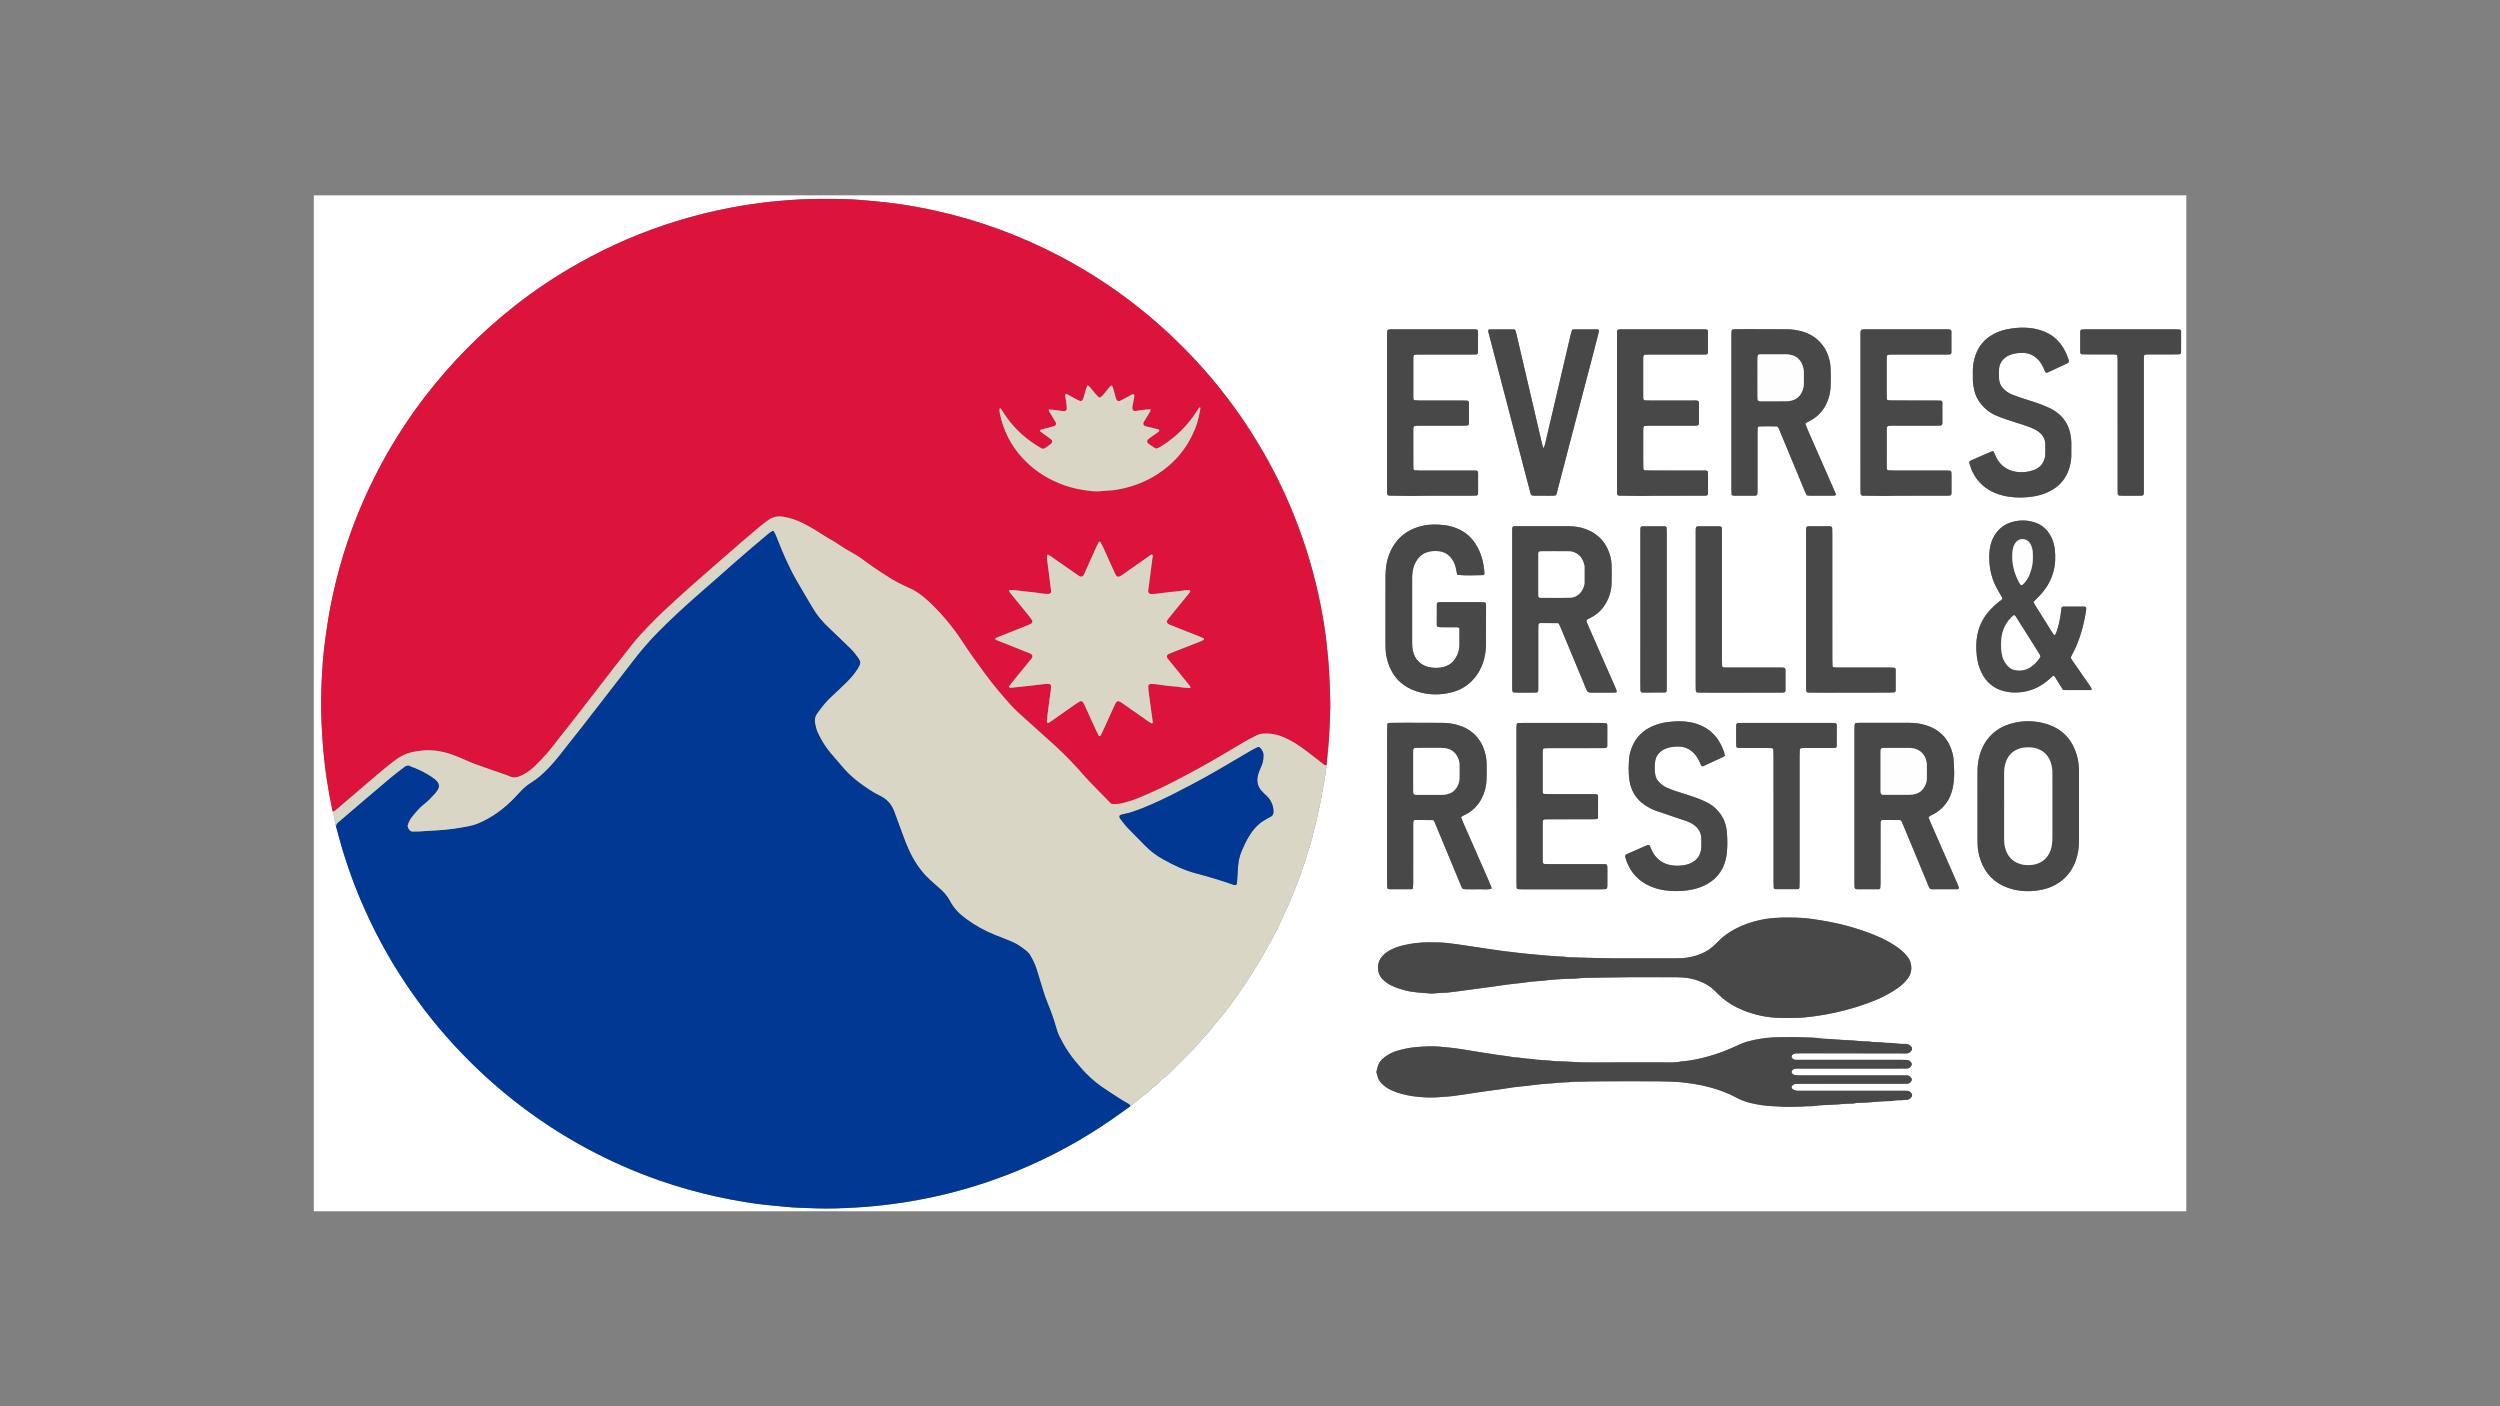 <?xml version="1.0" encoding="utf-8"?>
<!-- Generator: Adobe Illustrator 26.1.0, SVG Export Plug-In . SVG Version: 6.00 Build 0)  -->
<svg version="1.1" id="Layer_1" xmlns="http://www.w3.org/2000/svg" xmlns:xlink="http://www.w3.org/1999/xlink" x="0px" y="0px"
	 viewBox="0 0 1920 1080" style="enable-background:new 0 0 1920 1080;" xml:space="preserve">
<rect x="0" y="0" width="1920" height="1080" fill="#808080" stroke="none"/>
<style type="text/css">
	.st0{fill:#FFFFFF;}
	.st1{fill:#DC143C;}
	.st2{fill:#003893;}
	.st3{fill:#DAD6C5;}
	.st4{fill:#484848;}
	.st5{fill:#FEFEFE;}
</style>
<g>
	<path class="st0" d="M1679.08,930.24c-479.36,0-958.72,0-1438.08,0c0-260.08,0-520.16,0-780.24c479.36,0,958.72,0,1438.08,0
		C1679.08,410.08,1679.08,670.16,1679.08,930.24z M868.27,849.45c2.98-2.11,5.65-4.61,8.5-6.88c2.85-2.27,5.94-4.32,8.34-7.15
		c0.2-0.24,0.46-0.47,0.73-0.61c2.04-1.04,3.47-2.79,5.09-4.32c0.81-0.77,1.53-1.69,2.46-2.27c2.35-1.45,4.17-3.47,6.09-5.37
		c3.98-3.93,7.96-7.85,11.86-11.86c3.78-3.88,7.81-7.51,11.1-11.88c2.1-2.78,4.83-5.05,6.93-7.9c1.59-2.16,3.54-4.07,5.24-6.19
		c2.59-3.22,5.12-6.49,7.7-9.73c3.48-4.36,6.61-8.96,9.82-13.51c5.51-7.82,10.6-15.9,15.53-24.1c1.32-2.19,2.44-4.49,3.77-6.66
		c3.18-5.17,5.79-10.64,8.76-15.92c1.73-3.06,2.89-6.4,4.43-9.54c3.09-6.3,5.94-12.71,8.54-19.22c1.95-4.88,3.89-9.77,5.68-14.71
		c3.08-8.54,5.63-17.25,8.34-25.91c0.09-0.3,0.19-0.61,0.26-0.92c1.55-7.3,3.76-14.44,5.17-21.79c0.9-4.67,2.3-9.24,2.72-14.01
		c1.13-2.68,0.57-5.71,1.7-8.39c-0.16-2.27,0.93-4.39,0.94-6.59c0.01-2.27,0.8-4.36,0.91-6.57c0.16-2.07,0.3-4.14,0.49-6.21
		c0.46-5.09,1.05-10.18,1.37-15.28c0.38-6.22,0.54-12.46,0.76-18.69c0.1-2.72,0.25-5.44,0.15-8.15c-0.4-10.38-0.56-20.77-1.44-31.14
		c-0.79-9.4-1.83-18.77-3.29-28.08c-1.67-10.73-3.82-21.39-6.4-31.95c-5.78-23.67-13.71-46.59-23.84-68.74
		c-7.52-16.45-16.16-32.29-25.91-47.53c-21.97-34.35-48.75-64.45-80.11-90.48c-20.61-17.1-42.8-31.86-66.5-44.32
		c-30.14-15.85-61.84-27.5-95.07-34.92c-12.47-2.79-25.05-5.02-37.76-6.43c-3.33-0.37-6.67-0.75-10.01-1.05
		c-5.57-0.5-11.13-1.05-16.71-1.36c-5.1-0.28-10.23-0.34-15.34-0.36c-10.87-0.04-21.73,0-32.58,0.87
		c-5.25,0.42-10.51,0.81-15.75,1.39c-9.84,1.08-19.63,2.56-29.36,4.4c-14.14,2.67-28.08,6.11-41.83,10.34
		c-26.21,8.05-51.23,18.87-75.14,32.28c-17.46,9.79-34.05,20.88-49.77,33.27c-25.61,20.19-48.37,43.22-68.26,69.08
		c-12.5,16.25-23.65,33.38-33.4,51.41c-13.8,25.54-24.68,52.28-32.4,80.29c-3.44,12.49-6.31,25.1-8.46,37.87
		c-1.17,6.94-2.11,13.9-3,20.87c-1.18,9.21-1.81,18.45-2.27,27.71c-0.54,10.86-0.54,21.74-0.09,32.61c0.3,7.34,0.77,14.68,1.45,22
		c0.66,7.16,1.51,14.31,2.56,21.41c1.22,8.21,2.71,16.39,4.49,24.5c0.64,1.58,0.75,3.27,1.13,4.9c0.39,1.66,0.83,3.26,0.74,4.97
		c-0.03,0.65,0.22,1.19,0.7,1.63c0.39,1.38,0.8,2.76,1.17,4.15c4.68,17.96,10.64,35.49,17.86,52.59
		c9.48,22.43,20.99,43.77,34.51,64.03c12.9,19.33,27.41,37.35,43.55,54.06c13.9,14.4,28.77,27.7,44.71,39.82
		c16.05,12.21,32.94,23.13,50.69,32.69c18.17,9.79,37,18.1,56.51,24.85c14.05,4.86,28.33,8.9,42.84,12.11
		c7.49,1.65,15.02,3.08,22.58,4.33c5.04,0.83,10.11,1.51,15.19,2.1c4.92,0.57,9.86,0.87,14.78,1.42c7.79,0.87,15.62,0.93,23.44,1.25
		c10.38,0.42,20.77-0.03,31.14-0.6c9.41-0.51,18.78-1.46,28.13-2.67c12.21-1.58,24.3-3.77,36.29-6.51
		c20.59-4.71,40.65-11.12,60.18-19.17c25.2-10.38,49.04-23.27,71.46-38.76C858.17,856.74,863.2,853.06,868.27,849.45z
		 M1250.87,750.5c14.42,0,24.65-0.04,34.88,0.02c4.79,0.03,9.58,0.19,14.26,1.38c6.79,1.72,12.88,4.69,17.78,9.84
		c1.54,1.62,3.18,3.16,4.88,4.61c4.65,3.98,9.88,7.01,15.54,9.34c9.41,3.88,19.18,5.94,29.35,6.09c2.88,0.04,5.76-0.04,8.63,0.02
		c6.25,0.14,12.43-0.65,18.6-1.48c4.73-0.63,9.44-1.48,14.11-2.51c11.25-2.48,22.26-5.73,32.86-10.27
		c5.3-2.27,10.35-5.01,15.12-8.25c3.07-2.09,5.77-4.56,8.05-7.47c2.72-3.49,3.53-7.44,2.59-11.77c-0.53-2.42-1.78-4.44-3.36-6.27
		c-2.63-3.05-5.74-5.55-9.11-7.74c-4.71-3.06-9.71-5.54-14.89-7.69c-6.79-2.82-13.77-5.11-20.86-7.07
		c-9.24-2.55-18.65-4.23-28.12-5.56c-2.52-0.36-5.06-0.61-7.61-0.76c-3.03-0.18-6.07-0.22-9.11-0.27
		c-7.84-0.12-15.62,0.28-23.31,2.05c-9.13,2.1-17.66,5.49-25.34,10.95c-3.02,2.15-5.64,4.71-8.22,7.33
		c-2.49,2.53-5.3,4.61-8.43,6.26c-3.85,2.03-7.96,3.25-12.23,4.01c-3.47,0.62-6.98,0.75-10.5,0.75
		c-12.31-0.01-24.62-0.07-36.93,0.01c-14.55,0.09-29.09-0.4-43.63-0.81c-0.96-0.03-1.94,0.01-2.86-0.2
		c-2.05-0.48-4.13-0.39-6.2-0.48c-1.59-0.07-3.19-0.16-4.78-0.31c-5.71-0.54-11.44-0.94-17.15-1.51
		c-6.66-0.67-13.31-1.45-19.95-2.27c-6.01-0.75-11.99-1.71-17.98-2.6c-6.14-0.91-12.28-1.82-18.42-2.74
		c-2.36-0.35-4.74-0.63-7.11-0.88c-4.93-0.51-9.89-0.53-14.84-0.51c-6.41,0.02-12.72,0.82-18.95,2.29c-3.43,0.81-6.73,2-9.87,3.62
		c-2.3,1.19-4.31,2.76-6.06,4.64c-4.47,4.78-4.69,12.98,0.22,17.83c1.84,1.81,3.85,3.35,6.15,4.52c3.43,1.74,7.06,2.9,10.78,3.91
		c6.53,1.76,13.25,1.89,19.91,2.48c1.1,0.1,2.23-0.09,3.35-0.16c2.07-0.13,4.14-0.29,6.22-0.41c1.12-0.07,2.25,0,3.35-0.13
		c5.85-0.71,11.7-1.42,17.53-2.29c3.78-0.57,7.58-0.99,11.37-1.5c3.32-0.44,6.64-0.86,9.95-1.38c4.25-0.67,8.51-1.22,12.79-1.7
		c2.85-0.32,5.72-0.51,8.54-0.99c5.2-0.9,10.48-0.87,15.71-1.56c5.06-0.66,10.18-0.84,15.28-1.16c2.39-0.15,4.8-0.06,7.19-0.19
		c2.55-0.14,5.09-0.55,7.63-0.59C1230.12,750.73,1242.59,750.6,1250.87,750.5z M1421.82,808.97c12.63,0,25.26,0,37.89,0
		c1.44,0,2.88-0.07,4.32,0c1.81,0.08,3-0.87,4-2.21c0.6-0.8,0.6-1.85,0.02-2.67c-1.09-1.53-2.52-2.37-4.44-2.4
		c-2.24-0.03-4.51,0.05-6.7-0.31c-2.23-0.36-4.44-0.44-6.67-0.49c-0.96-0.02-1.93-0.01-2.87-0.14c-4.12-0.56-8.31-0.15-12.41-0.97
		c-5.12,0.17-10.17-0.79-15.29-0.93c-6.38-0.18-12.73-0.96-19.12-1.16c-0.32-0.01-0.64,0.01-0.96-0.05
		c-5.21-0.92-10.5-0.8-15.76-1.03c-6.06-0.26-12.15-0.11-18.22-0.05c-5.27,0.05-10.5,0.65-15.7,1.53c-2.2,0.37-4.35,0.96-6.53,1.45
		c-3.77,0.85-7.25,2.49-10.72,4.11c-6.24,2.91-12.67,5.31-19.27,7.23c-7.36,2.15-14.82,3.8-22.5,4.3c-4.57,1.05-9.22,0.7-13.84,0.7
		c-19.18,0.03-38.37-0.09-57.55,0.05c-8.16,0.06-16.27-0.95-24.42-0.91c-0.32,0-0.64-0.03-0.96-0.08c-6-0.9-12.12-0.58-18.1-1.7
		c-4.48-0.1-8.86-1.18-13.33-1.3c-5.95-1.15-12-1.61-17.96-2.65c-4.24-0.74-8.5-1.29-12.74-2c-6.28-1.05-12.57-2.13-18.9-2.78
		c-5.23-0.54-10.47-1.11-15.76-0.96c-3.35,0.09-6.68,0.35-10.02,0.63c-4.48,0.37-8.84,1.25-13.14,2.47
		c-3.38,0.96-6.66,2.26-9.56,4.32c-1.97,1.39-3.78,2.96-5.13,4.97c-1.37,2.04-1.55,4.5-2.28,6.76c-0.14,0.42-0.04,0.96,0.07,1.42
		c0.2,0.77,0.62,1.5,0.74,2.27c0.41,2.51,1.8,4.4,3.56,6.09c2.09,2.01,4.48,3.59,7.12,4.8c5.12,2.35,10.54,3.69,16.07,4.5
		c7.61,1.12,15.26,1.44,22.94,0.62c3.01-0.32,6.07-0.31,9.06-0.8c3.62-0.59,7.25-1.04,10.87-1.58c3.15-0.47,6.3-0.93,9.44-1.42
		c3.3-0.52,6.62-0.92,9.94-1.38c3.47-0.48,6.96-0.86,10.41-1.46c2.83-0.49,5.67-0.88,8.51-1.19c4.28-0.47,8.58-0.82,12.82-1.43
		c5.86-0.85,11.76-0.92,17.63-1.58c3.63-0.41,7.34-0.21,10.99-0.75c0.63-0.09,1.28-0.07,1.92-0.08c7.51-0.12,15.03-0.29,22.54-0.32
		c13.75-0.05,27.5-0.1,41.25,0.02c6.54,0.06,13.08,0.11,19.62,0.87c5.07,0.59,10.11,1.3,15.09,2.38c9.08,1.98,17.82,5,26.05,9.39
		c3.4,1.81,6.97,3.14,10.73,4.02c5.6,1.31,11.24,2.22,17,2.42c1.28,0.04,2.56,0.07,3.83,0.18c6.07,0.52,12.14,0.35,18.21,0.1
		c2.39-0.1,4.79-0.35,7.18-0.26c2.43,0.09,4.75-0.6,7.14-0.7c3.35-0.14,6.7-0.41,10.05-0.49c4.95-0.12,9.86-1.01,14.83-0.83
		c0.47,0.02,0.97-0.05,1.42-0.18c1.88-0.53,3.8-0.42,5.72-0.49c1.28-0.05,2.56-0.02,3.83-0.12c5.89-0.47,11.78-1.06,17.69-1.12
		c0.64-0.01,1.3,0.03,1.91-0.13c2.35-0.63,4.76-0.48,7.15-0.58c1.43-0.06,2.87-0.2,4.29-0.35c1.18-0.12,2.04-0.81,2.83-1.65
		c1.19-1.27,1.17-2.44-0.08-3.78c-0.79-0.85-1.7-1.42-2.92-1.4c-1.6,0.02-3.2-0.02-4.8-0.02c-24.3,0-48.6,0-72.9,0
		c-1.76,0-3.52,0.01-5.28-0.01c-0.8-0.01-1.63,0.07-2.38-0.14c-0.9-0.24-1.83-0.61-2.58-1.15c-0.94-0.68-1.16-1.91-0.08-2.86
		c0.76-0.66,1.63-1.06,2.59-1.12c1.75-0.1,3.51-0.12,5.27-0.12c25.1-0.01,50.2,0,75.3-0.01c1.6,0,3.2-0.05,4.8-0.03
		c1.43,0.01,2.4-0.73,3.21-1.79c0.61-0.8,0.61-1.83,0.03-2.66c-0.77-1.1-1.74-1.88-3.15-1.9c-1.6-0.03-3.2-0.05-4.8-0.05
		c-24.94,0-49.88,0-74.82,0c-1.6,0-3.2,0.02-4.8-0.04c-0.79-0.03-1.58-0.2-2.36-0.37c-1.04-0.23-2.17-1.62-1.95-2.4
		c0.27-0.97,0.91-1.69,1.87-2.02c0.6-0.2,1.24-0.35,1.87-0.38c1.44-0.06,2.88-0.04,4.32-0.04c24.94,0,49.88,0,74.82,0
		c1.76,0,3.52,0,5.28-0.03c0.48-0.01,0.96-0.05,1.43-0.12c1.13-0.18,2.65-1.85,2.74-3.03c0.02-0.3-0.04-0.66-0.18-0.93
		c-0.71-1.34-1.77-2.31-3.33-2.44c-1.43-0.12-2.87-0.11-4.31-0.11c-25.74-0.01-51.48,0-77.22-0.01c-1.44,0-2.88,0.01-4.32-0.05
		c-0.46-0.02-0.93-0.2-1.37-0.38c-0.9-0.36-1.73-1.48-1.6-2.17c0.19-1.04,0.9-1.68,1.83-2.03c0.59-0.22,1.24-0.32,1.87-0.35
		c1.44-0.06,2.88-0.04,4.32-0.04C1396.57,808.97,1409.19,808.97,1421.82,808.97z M1241.45,531.72c0.03-0.56,0.19-1.06,0.05-1.47
		c-0.35-1.06-0.81-2.08-1.26-3.1c-7-15.94-13.98-31.89-21.01-47.82c-1.43-3.23-1.08-3.24,1.79-4.62
		c6.97-3.36,11.68-8.79,14.46-15.93c1.28-3.29,2.13-6.73,2.2-10.27c0.11-4.95,0.14-9.91-0.01-14.86c-0.13-4.19-1.23-8.22-2.99-12.02
		c-1.34-2.91-3.09-5.57-5.34-7.91c-4.12-4.28-9.18-6.82-14.83-8.37c-3.74-1.03-7.56-1.22-11.4-1.22c-12.3,0-24.61-0.01-36.91-0.01
		c-5.15,0-4.82-0.39-4.82,5.04c0,39.17,0,78.33,0,117.5c0,1.28,0.05,2.56,0.09,3.83c0.02,0.66,0.57,1.26,1.15,1.3
		c0.79,0.05,1.59,0.11,2.39,0.11c4,0.01,7.99,0,11.99,0.01c4.73,0.01,4.39,0.19,4.39-4.45c0.01-14.39,0-28.78,0.01-43.16
		c0-1.44,0.03-2.88,0.07-4.31c0.03-0.83,0.7-1.5,1.55-1.5c4.47,0.01,8.94,0.05,13.41,0.09c0.15,0,0.3,0.1,0.66,0.23
		c0.41,0.84,0.95,1.81,1.37,2.83c4.79,11.5,9.55,23.01,14.33,34.52c1.84,4.43,3.75,8.82,5.49,13.28c0.67,1.72,1.6,2.52,3.51,2.5
		c5.91-0.08,11.83-0.02,17.74-0.03C1240.14,531.9,1240.76,531.79,1241.45,531.72z M1481.15,627.72c0.91-1.27,2.21-1.57,3.32-2.15
		c8.16-4.29,13.13-11.07,15.13-19.95c1.78-7.88,1.29-15.88,0.59-23.86c-0.07-0.79-0.28-1.57-0.46-2.35
		c-2.65-11.4-9.51-18.93-20.7-22.42c-4.14-1.29-8.41-1.84-12.75-1.84c-12.78,0.01-25.57-0.01-38.35,0c-0.8,0-1.59,0.06-2.39,0.11
		c-0.55,0.03-1.16,0.67-1.18,1.29c-0.06,1.28-0.12,2.55-0.12,3.83c-0.01,8.79-0.01,17.58-0.01,26.38c0,29.89,0,59.79,0,89.68
		c0,1.6,0.02,3.2,0.06,4.79c0.03,1.05,0.71,1.69,1.87,1.7c5.43,0.02,10.87,0.01,16.3,0c0.32,0,0.67-0.02,0.94-0.16
		c0.27-0.13,0.63-0.41,0.65-0.65c0.12-1.27,0.2-2.54,0.2-3.81c0.01-14.23,0.01-28.45,0.01-42.68c0-1.44,0.02-2.88,0.06-4.31
		c0.02-0.9,0.61-1.57,1.44-1.57c4.47,0,8.94,0.02,13.42,0.06c0.29,0,0.58,0.24,0.99,0.42c0.47,1.07,1.01,2.23,1.5,3.41
		c2.65,6.34,5.29,12.67,7.92,19.02c3.98,9.59,7.95,19.18,11.91,28.78c0.42,1.02,1.17,1.5,2.21,1.51c6.55,0.01,13.1-0.01,19.65-0.03
		c0.15,0,0.3-0.1,0.45-0.13c0.33-0.05,0.76-0.77,0.64-1.11c-0.39-1.05-0.76-2.1-1.21-3.12c-2.63-6-5.28-11.99-7.91-17.98
		c-4.43-10.09-8.85-20.19-13.26-30.29C1481.68,629.41,1481.43,628.51,1481.15,627.72z M1122.11,627.65c1.08-1.26,2.55-1.59,3.8-2.27
		c5.22-2.82,9.22-6.83,11.95-12.09c2.4-4.61,3.65-9.56,3.82-14.73c0.14-3.99,0.07-8,0.03-11.99c-0.04-3.87-0.82-7.63-2.09-11.27
		c-1.39-3.97-3.53-7.5-6.47-10.54c-3.65-3.78-8.07-6.23-13.04-7.76c-3.99-1.23-8.1-1.82-12.28-1.83
		c-9.27-0.03-18.55-0.07-27.82-0.08c-4-0.01-7.99,0.04-11.99,0.08c-0.63,0.01-1.28,0.08-1.89,0.24c-0.26,0.07-0.6,0.42-0.62,0.67
		c-0.12,1.43-0.2,2.87-0.2,4.3c-0.01,27.19-0.01,54.38-0.01,81.57c0,12,0,23.99,0,35.99c0,1.28,0,2.56,0.12,3.83
		c0.04,0.41,0.36,0.88,0.91,0.99c0.31,0.06,0.62,0.18,0.93,0.18c5.44,0.01,10.87,0.01,16.31-0.01c0.32,0,0.67-0.02,0.94-0.16
		c0.26-0.13,0.61-0.41,0.63-0.66c0.12-1.27,0.2-2.54,0.2-3.81c0.01-13.91,0.01-27.83,0.01-41.74c0-1.28,0-2.56,0.01-3.84
		c0-0.48,0.02-0.96,0.05-1.44c0.04-0.91,0.59-1.53,1.46-1.53c4.47,0.01,8.95,0.03,13.42,0.08c0.29,0,0.58,0.25,0.98,0.43
		c0.46,1.09,0.98,2.26,1.47,3.44c6.37,15.35,12.73,30.7,19.12,46.04c0.42,1.01,0.64,2.16,1.88,3.05c0.67,0.05,1.61,0.17,2.55,0.17
		c3.36,0.02,6.72,0.09,10.07-0.01c3.02-0.09,6.07,0.48,9.04-0.39c0.51-0.15-0.04-1.57-3.25-8.84c-6.26-14.18-12.48-28.38-18.7-42.58
		C1122.94,629.98,1122.54,628.78,1122.11,627.65z M1387.61,380.42c0.84,0.09,1.62,0.25,2.41,0.25c5.91,0.02,11.83,0.01,17.74,0.01
		c0.48,0,0.95-0.08,1.43-0.12c0.39-0.04,0.86-0.71,0.72-1.05c-0.35-0.89-0.7-1.78-1.09-2.66c-6.74-15.36-13.49-30.72-20.22-46.08
		c-0.7-1.61-1.33-3.24-1.99-4.87c-0.14-0.35,0.16-1.05,0.51-1.23c1.27-0.66,2.58-1.28,3.83-1.98c5.17-2.91,9.03-7.09,11.61-12.4
		c1.83-3.76,2.99-7.75,3.25-11.96c0.33-5.43,0.32-10.87,0.03-16.3c-0.21-4.04-1.29-7.88-2.93-11.55c-1.32-2.94-3.11-5.56-5.34-7.9
		c-3.75-3.92-8.29-6.46-13.45-7.97c-4.01-1.17-8.12-1.72-12.3-1.73c-10.23-0.03-20.46-0.07-30.69-0.09
		c-2.88-0.01-5.75,0.04-8.63,0.09c-0.63,0.01-1.27,0.06-1.88,0.2c-0.26,0.06-0.61,0.39-0.64,0.63c-0.14,1.1-0.24,2.22-0.24,3.33
		c-0.01,39.97-0.01,79.94,0,119.92c0,0.95,0.06,1.91,0.18,2.85c0.03,0.25,0.36,0.54,0.62,0.68c0.27,0.14,0.62,0.17,0.94,0.17
		c5.43,0.01,10.87,0.01,16.3,0c0.31,0,0.62-0.13,0.93-0.18c0.55-0.1,0.89-0.58,0.92-0.99c0.12-1.43,0.13-2.87,0.13-4.31
		c0.01-13.91,0-27.82,0.01-41.73c0-1.6,0.06-3.19,0.1-4.79c0.02-0.6,0.61-1.17,1.24-1.18c4.63-0.11,9.26-0.16,13.74,0.03
		c1.4,1.02,1.66,2.52,2.2,3.81c6.45,15.48,12.85,30.99,19.28,46.48C1386.69,378.67,1387.16,379.5,1387.61,380.42z M1561.6,462.36
		c1.73-1.76,3.2-3.22,4.62-4.71c4.92-5.17,8.63-11.06,10.62-17.97c1.71-5.93,1.93-11.98,1.2-18.05c-0.46-3.82-1.61-7.48-3.6-10.84
		c-2.62-4.43-6.27-7.63-11.13-9.35c-5.24-1.86-10.6-2.18-16.04-1.04c-7.14,1.5-12.51,5.39-16.04,11.8
		c-2.29,4.16-3.28,8.68-3.45,13.34c-0.33,8.92,1.22,17.51,5.39,25.49c1.33,2.55,2.83,5,4.23,7.51c0.22,0.39,0.31,0.84,0.41,1.13
		c-0.44,1.15-1.39,1.54-2.13,2.1c-2.56,1.93-4.91,4.09-7.09,6.43c-5.13,5.5-8.49,11.9-9.97,19.32c-1.1,5.56-1.05,11.13-0.38,16.7
		c0.49,4.13,1.59,8.15,3.39,11.94c3.57,7.49,9.23,12.59,17.35,14.6c6.64,1.65,13.3,1.38,19.87-0.58c5.62-1.67,10.49-4.62,14.87-8.45
		c1.08-0.94,2.12-1.93,3.22-2.94c0.43,0.33,0.9,0.54,1.15,0.9c0.8,1.19,1.51,2.45,2.27,3.67c1.35,2.16,2.7,4.32,4.04,6.45
		c0.79,0.07,1.42,0.17,2.05,0.17c6.23,0.01,12.46,0.01,18.69,0c0.31,0,0.69-0.01,0.92-0.17c0.2-0.14,0.42-0.59,0.33-0.77
		c-0.33-0.72-0.73-1.41-1.18-2.06c-4.18-6.04-8.37-12.08-12.56-18.11c-0.64-0.92-1.27-1.84-1.86-2.79
		c-0.34-0.56-0.47-1.18-0.16-1.81c0.21-0.43,0.4-0.87,0.63-1.29c5.79-10.66,8.96-22.16,10.84-34.06c0.05-0.31,0.06-0.64,0.09-0.95
		c0.14-1.54-0.3-2.11-1.76-2.11c-5.11-0.02-10.22-0.01-15.34,0c-0.32,0-0.67-0.01-0.95,0.11c-0.42,0.18-0.88,0.41-0.94,0.97
		c-0.07,0.63-0.14,1.26-0.22,1.89c-0.72,5.71-1.62,11.39-3.68,16.8c-0.22,0.59-0.55,1.14-0.83,1.71c-0.19,0.37-0.95,0.43-1.2,0.09
		c-0.37-0.52-0.75-1.03-1.09-1.56c-4.33-6.9-8.65-13.8-12.97-20.71C1562.72,464.36,1562.27,463.52,1561.6,462.36z M1596.64,619.31
		c0,0,0.01,0,0.01,0c0-8.63,0-17.26,0-25.89c0-3.68-0.21-7.34-1.04-10.95c-3.19-13.8-11.35-23-25.13-26.81
		c-9.15-2.53-18.33-2.33-27.39,0.5c-4.93,1.54-9.35,4.05-13.14,7.64c-5.41,5.12-8.54,11.46-10.18,18.63
		c-0.86,3.77-1.04,7.59-1.04,11.43c0.01,16.78,0,33.56,0.01,50.34c0,1.44,0.03,2.88,0.07,4.31c0.11,4.03,0.87,7.95,2.17,11.74
		c3.58,10.46,10.47,17.77,20.96,21.49c8.98,3.19,18.12,3.42,27.36,1.26c3.28-0.77,6.43-1.92,9.37-3.56
		c7.28-4.04,12.32-10.03,15.24-17.81c1.88-4.99,2.73-10.16,2.73-15.49C1596.64,637.21,1596.64,628.26,1596.64,619.31z
		 M1119.13,441.22c0.21,0.14,0.34,0.3,0.48,0.31c6.53,0.59,13.06,0.3,19.6,0.15c0.24-0.01,0.55-0.34,0.68-0.59
		c0.14-0.27,0.16-0.62,0.14-0.94c-0.4-6.95-2-13.6-5.24-19.78c-4.39-8.4-11.3-13.67-20.45-16.12c-3.12-0.83-6.29-1.12-9.48-1.33
		c-5.15-0.33-10.24,0.15-15.18,1.63c-8.96,2.68-15.93,7.97-20.48,16.25c-2.98,5.42-4.5,11.26-4.95,17.39
		c-0.2,2.71-0.19,5.43-0.19,8.15c-0.02,14.55-0.01,29.11-0.01,43.66c0,2.24,0.03,4.48,0.04,6.72c0.02,2.89,0.34,5.74,0.98,8.56
		c2.93,12.92,10.55,21.66,23.2,25.74c8.73,2.82,17.64,2.91,26.5,0.71c5.99-1.49,11.26-4.43,15.67-8.86
		c4.76-4.78,7.69-10.54,9.41-16.99c1.04-3.9,1.37-7.87,1.39-11.88c0.05-9.6,0.04-19.19,0.04-28.79c0-0.64-0.06-1.28-0.2-1.9
		c-0.06-0.26-0.4-0.62-0.65-0.65c-1.11-0.13-2.23-0.22-3.34-0.22c-9.75-0.02-19.5-0.01-29.26-0.01c-0.48,0-0.96,0-1.44,0.01
		c-0.48,0.01-0.96,0.03-1.44,0.06c-0.86,0.05-1.47,0.63-1.47,1.51c-0.02,5.28-0.03,10.55-0.03,15.83c0,0.31,0.06,0.65,0.19,0.93
		c0.13,0.26,0.37,0.6,0.61,0.65c0.77,0.16,1.56,0.26,2.35,0.27c4.16,0.04,8.31,0.03,12.47,0.06c1.25,0.01,1.81,0.52,1.81,1.67
		c0.01,4,0,8-0.01,11.99c-0.01,2.43-0.56,4.77-1.45,7.01c-2.39,6.04-6.9,9.49-13.29,10.31c-2.2,0.28-4.49,0.27-6.69-0.02
		c-7.84-1.03-13.05-6-14.42-13.3c-0.36-1.9-0.49-3.8-0.49-5.72c0-16.31,0-32.63,0-48.94c0-0.96-0.03-1.92,0.04-2.88
		c0.26-3.53,0.89-6.98,2.63-10.13c2.75-4.95,6.87-7.93,12.56-8.48c1.74-0.17,3.52-0.15,5.26,0.02c4.21,0.41,7.53,2.48,10,5.89
		c1.43,1.97,2.39,4.16,2.95,6.51C1118.41,437.55,1118.75,439.42,1119.13,441.22z M1241.87,316.83c0,19.34,0,38.68,0,58.02
		c0,1.44,0.03,2.88,0.07,4.31c0.03,0.8,0.71,1.46,1.58,1.47c5.59,0.1,11.18,0.22,16.77,0.24c3.67,0.02,7.35-0.16,11.02-0.17
		c11.02-0.02,22.05-0.01,33.07-0.01c1.12,0,2.24,0,3.36,0c0.64,0,1.28-0.01,1.92-0.03c1.57-0.05,2.06-0.48,2.07-1.93
		c0.02-4.32,0.03-8.63,0.02-12.95c-0.01-4.6,0.28-4.44-4.44-4.43c-1.12,0-2.24,0-3.36,0c-12.14,0-24.29,0-36.43-0.01
		c-1.43,0-2.87-0.07-4.3-0.13c-0.58-0.03-1.15-0.66-1.16-1.3c-0.04-2.4-0.07-4.79-0.08-7.19c-0.01-7.35-0.01-14.71,0.01-22.06
		c0-0.95,0.1-1.91,0.24-2.85c0.04-0.25,0.4-0.6,0.65-0.64c1.1-0.15,2.21-0.26,3.32-0.26c10.55-0.02,21.09-0.01,31.64-0.01
		c1.28,0,2.56,0.01,3.83-0.01c2.86-0.04,3.08-0.24,3.1-2.9c0.02-3.36,0.03-6.71,0-10.07c-0.07-7.25,0.9-6.3-6.38-6.33
		c-10.55-0.04-21.09-0.01-31.64-0.01c-0.96,0-1.92,0-2.88-0.03c-1.23-0.04-1.81-0.58-1.86-1.68c-0.03-0.64-0.04-1.28-0.04-1.92
		c0-9.27,0-18.54,0-27.81c0-0.64,0.01-1.28,0.03-1.92c0.04-1.17,0.62-1.85,1.69-1.89c1.44-0.05,2.87-0.06,4.31-0.06
		c12.14,0,24.29,0,36.43,0c1.28,0,2.56,0,3.83-0.01c0.64-0.01,1.28-0.03,1.92-0.06c0.88-0.04,1.48-0.61,1.49-1.48
		c0.03-4.47,0.06-8.95,0.06-13.42c0.01-4.57,0.24-4.38-4.49-4.38c-20.29,0-40.58,0-60.88,0c-0.8,0-1.6,0-2.4,0.03
		c-1.49,0.05-2.04,0.57-2.08,2.01c-0.04,1.44-0.03,2.88-0.03,4.32C1241.87,278.47,1241.87,297.65,1241.87,316.83z M1065.3,316.72
		c0,19.34,0,38.68,0,58.02c0,1.44,0.02,2.88,0.06,4.31c0.02,0.84,0.68,1.56,1.47,1.58c5.59,0.1,11.18,0.23,16.77,0.25
		c4.15,0.02,8.3-0.16,12.46-0.17c11.18-0.03,22.37,0,33.55-0.01c1.44,0,2.87-0.07,4.31-0.12c0.61-0.02,1.14-0.6,1.18-1.24
		c0.03-0.48,0.07-0.96,0.07-1.44c0.01-4.48,0-8.95,0-13.43c0-0.48-0.01-0.96-0.03-1.44c-0.05-1.07-0.66-1.61-1.89-1.64
		c-0.48-0.02-0.96-0.02-1.44-0.02c-5.11,0-10.22,0-15.34-0.01c-8.79,0-17.57,0-26.36,0c-1.12,0-2.23-0.05-3.35-0.1
		c-0.63-0.03-1.24-0.61-1.26-1.2c-0.04-0.96-0.08-1.92-0.08-2.87c-0.01-8.63,0-17.26-0.01-25.89c0-4.33-0.15-4.39,4.57-4.38
		c10.86,0.02,21.73,0.01,32.59,0c1.43,0,2.87-0.06,4.3-0.12c0.56-0.02,1.24-0.69,1.24-1.24c0.02-5.43,0.04-10.86,0.03-16.3
		c0-0.87-0.65-1.55-1.46-1.57c-1.44-0.05-2.87-0.08-4.31-0.08c-10.7-0.01-21.41,0-32.11-0.01c-1.27,0-2.54-0.1-3.81-0.19
		c-0.55-0.04-0.85-0.53-0.91-0.96c-0.12-0.95-0.12-1.91-0.12-2.87c-0.01-8.95-0.01-17.9,0-26.85c0-4.34-0.3-4.45,4.5-4.44
		c12.94,0.02,25.88,0.01,38.82,0c1.6,0,3.2-0.02,4.79-0.06c0.9-0.02,1.57-0.6,1.57-1.41c0.02-5.43,0.03-10.87,0.03-16.3
		c0-0.86-0.64-1.47-1.49-1.52c-0.64-0.03-1.28-0.06-1.91-0.06c-21.09,0-42.18,0-63.27-0.01c-2.64,0-3.17,0.34-3.15,2.9
		c0.01,1.28,0,2.56,0,3.84C1065.3,278.69,1065.3,297.71,1065.3,316.72z M1428.87,316.93c0,19.35,0,38.71,0,58.06
		c0,1.44,0.04,2.88,0.08,4.32c0.02,0.53,0.71,1.22,1.23,1.28c0.16,0.02,0.31,0.06,0.47,0.06c5.59,0.08,11.19,0.2,16.78,0.22
		c3.36,0.02,6.71-0.16,10.07-0.17c11.83-0.02,23.66-0.01,35.5-0.01c1.44,0,2.88-0.04,4.31-0.09c0.85-0.03,1.34-0.61,1.38-1.59
		c0.03-0.64,0.04-1.28,0.04-1.92c0-4,0.01-8,0-12c0-0.8-0.05-1.6-0.09-2.39c-0.04-0.64-0.6-1.21-1.21-1.25
		c-0.8-0.04-1.6-0.09-2.39-0.09c-2.56-0.01-5.12-0.01-7.67-0.01c-10.87,0-21.74,0-32.62,0c-1.44,0-2.88-0.03-4.31-0.08
		c-0.84-0.03-1.36-0.65-1.41-1.6c-0.01-0.16-0.03-0.32-0.03-0.48c0-10.08,0-20.15,0.01-30.23c0-0.31,0-0.69,0.16-0.93
		c0.24-0.37,0.6-0.87,0.96-0.91c1.26-0.16,2.54-0.21,3.82-0.21c10.71-0.01,21.43-0.01,32.14-0.01c1.28,0,2.56,0,3.84-0.04
		c1.18-0.04,1.8-0.62,1.8-1.76c0.02-5.28,0.02-10.55,0-15.83c0-0.86-0.66-1.56-1.46-1.59c-1.44-0.05-2.87-0.09-4.31-0.09
		c-10.71-0.01-21.43,0-32.14-0.01c-1.27,0-2.55-0.09-3.82-0.19c-0.53-0.04-0.85-0.53-0.89-0.97c-0.11-1.11-0.12-2.23-0.12-3.35
		c-0.01-8.8-0.01-17.59,0-26.39c0-4.32-0.28-4.41,4.54-4.4c12.63,0.02,25.26,0.01,37.89,0.01c1.28,0,2.56,0,3.84-0.01
		c0.64,0,1.28-0.03,1.92-0.06c0.86-0.04,1.5-0.64,1.5-1.49c0.01-5.44,0.01-10.87,0-16.31c0-0.16-0.03-0.36-0.12-0.46
		c-0.3-0.32-0.62-0.83-0.98-0.87c-1.1-0.15-2.23-0.15-3.35-0.15c-20.31-0.01-40.61,0-60.92-0.01c-4.57,0-4.44-0.02-4.44,4.5
		C1428.88,277.27,1428.87,297.1,1428.87,316.93z M1164.66,618.98c0,19.35,0,38.7,0,58.06c0,1.44,0.02,2.88,0.05,4.32
		c0.02,0.96,0.53,1.5,1.43,1.53c1.12,0.05,2.24,0.08,3.35,0.08c8.63,0.01,17.27,0,25.9,0c11.35,0,22.7,0,34.05-0.01
		c1.27,0,2.55-0.02,3.81-0.18c0.37-0.04,0.87-0.53,0.96-0.9c0.2-0.76,0.22-1.57,0.22-2.36c0.02-3.52,0.01-7.04,0.01-10.56
		c0.01-6.03,0.28-5.3-5.53-5.32c-12.95-0.03-25.9-0.01-38.85-0.01c-1.44,0-2.88-0.02-4.31-0.16c-0.33-0.03-0.71-0.58-0.86-0.97
		c-0.17-0.43-0.14-0.94-0.14-1.42c-0.01-9.76-0.01-19.51-0.01-29.27c0-0.16,0.01-0.32,0.01-0.48c0.06-1.52,0.57-2.09,1.94-2.13
		c1.28-0.03,2.56-0.03,3.84-0.03c10.39,0,20.78,0,31.18-0.01c1.44,0,2.87-0.05,4.31-0.1c0.63-0.02,1.22-0.59,1.22-1.2
		c0.02-5.44,0.04-10.87,0.04-16.31c0-0.31-0.06-0.66-0.22-0.92c-0.15-0.26-0.44-0.59-0.69-0.61c-1.27-0.1-2.55-0.16-3.82-0.16
		c-11.03-0.01-22.06,0-33.1-0.01c-1.28,0-2.56-0.05-3.83-0.15c-0.25-0.02-0.59-0.35-0.68-0.62c-0.15-0.44-0.19-0.94-0.19-1.41
		c-0.01-10.24-0.02-20.47-0.01-30.71c0-0.47,0.13-0.94,0.2-1.41c0.09-0.58,0.59-0.85,1.01-0.88c1.43-0.12,2.87-0.13,4.31-0.13
		c12.79-0.01,25.58,0,38.37-0.01c1.28,0,2.56,0,3.84-0.03c1.19-0.03,1.88-0.62,1.89-1.67c0.03-5.28,0.03-10.55,0.02-15.83
		c0-0.31-0.1-0.64-0.25-0.91c-0.15-0.26-0.39-0.6-0.64-0.65c-0.78-0.14-1.58-0.23-2.37-0.23c-6.4-0.02-12.79-0.01-19.19-0.01
		c-14.07,0-28.14,0-42.21,0c-1.28,0-2.56,0.05-3.83,0.09c-0.54,0.02-1.17,0.7-1.19,1.29c-0.05,1.44-0.09,2.87-0.09,4.31
		C1164.66,580.27,1164.66,599.63,1164.66,618.98z M1530.89,346.49c-0.72,0.17-1.36,0.23-1.91,0.48c-4.98,2.16-9.95,4.36-14.93,6.54
		c-0.29,0.13-0.57,0.28-0.86,0.43c-0.52,0.27-0.95,1.09-0.78,1.61c0.6,1.82,1.11,3.68,1.85,5.43c3.12,7.35,8.3,12.83,15.39,16.46
		c3.87,1.98,7.99,3.2,12.28,3.91c6.69,1.1,13.38,1,20.05-0.11c4.76-0.8,9.3-2.26,13.53-4.65c6.56-3.7,11.04-9.1,13.41-16.24
		c1.06-3.2,1.76-6.48,1.82-9.87c0.07-3.52,0.05-7.04,0.04-10.55c0-2.25-0.33-4.45-0.78-6.66c-1.73-8.55-6.56-14.79-14.13-18.93
		c-2.1-1.15-4.33-2.06-6.54-2.98c-4.72-1.98-9.66-3.34-14.52-4.92c-3.19-1.04-6.35-2.15-9.48-3.35c-2.56-0.99-4.76-2.56-6.71-4.52
		c-2.13-2.16-3.23-4.75-3.38-7.72c-0.12-2.39-0.11-4.8,0-7.19c0.15-3.35,1.56-6.14,4.05-8.41c1.82-1.66,3.97-2.67,6.31-3.29
		c2.64-0.71,5.33-0.98,8.07-0.92c4.01,0.09,7.48,1.49,10.47,4.12c2.07,1.82,3.66,4.01,4.83,6.5c0.62,1.3,1.17,2.63,1.76,3.94
		c0.24,0.54,1.01,0.8,1.63,0.53c1.02-0.45,2.04-0.91,3.06-1.38c3.19-1.47,6.38-2.95,9.57-4.42c4.86-2.25,4.45-1.7,2.77-6.68
		c-0.41-1.21-1.01-2.35-1.57-3.5c-4.64-9.61-12.35-15.28-22.68-17.46c-7.63-1.61-15.26-1.22-22.84,0.4
		c-3.45,0.74-6.74,1.97-9.85,3.66c-6.62,3.59-11.17,8.97-13.63,16.07c-1.26,3.64-2,7.41-2.05,11.28c-0.03,2.56,0,5.12,0,7.68
		c-0.01,2.74,0.5,5.42,1.11,8.06c0.88,3.78,2.55,7.22,4.99,10.27c3.05,3.81,6.72,6.8,11.21,8.78c5.28,2.32,10.75,4.08,16.24,5.8
		c3.35,1.05,6.71,2.09,10,3.33c2.08,0.78,4.15,1.73,6.01,2.94c3.84,2.49,6.17,5.97,6.12,10.75c-0.03,2.4,0.06,4.8-0.04,7.2
		c-0.05,1.26-0.25,2.56-0.63,3.76c-1.35,4.28-4.38,7.01-8.5,8.48c-4.28,1.52-8.7,1.92-13.23,1.24c-6.82-1.02-11.81-4.57-15.08-10.59
		c-0.61-1.12-1.06-2.33-1.59-3.49C1531.52,347.71,1531.22,347.15,1530.89,346.49z M1324.76,580.2c-0.75-3.26-1.97-6.19-3.48-9.01
		c-4.03-7.57-10.13-12.63-18.28-15.25c-7.16-2.3-14.47-2.32-21.83-1.44c-4.14,0.49-8.15,1.55-11.99,3.22
		c-7.38,3.2-12.7,8.46-15.75,15.93c-1.21,2.97-2.02,6.07-2.28,9.28c-0.39,4.79-0.47,9.6,0,14.37c1.06,10.71,6.48,18.51,16.08,23.36
		c1.56,0.79,3.18,1.51,4.83,2.1c3.91,1.39,7.86,2.68,11.79,4.01c3.93,1.33,7.88,2.62,11.8,3.98c1.97,0.68,3.8,1.65,5.48,2.92
		c3.54,2.67,5.49,6.16,5.51,10.65c0.01,2.24,0.11,4.49-0.04,6.71c-0.38,5.58-3.09,9.64-8.25,11.95c-3.89,1.74-8.02,2.09-12.2,1.86
		c-1.74-0.09-3.51-0.4-5.18-0.89c-5.16-1.49-9-4.72-11.62-9.38c-0.63-1.11-1.14-2.29-1.68-3.44c-0.2-0.43-0.31-0.91-0.5-1.35
		c-0.33-0.76-1.17-1.09-1.99-0.73c-4.39,1.91-8.78,3.84-13.16,5.77c-1.02,0.45-2.04,0.91-3.06,1.38c-0.48,0.23-0.9,1.11-0.8,1.61
		c0.03,0.16,0.03,0.32,0.08,0.47c2.48,9.06,7.6,16.09,15.86,20.73c4.37,2.46,9.08,3.9,14.01,4.67c6.05,0.94,12.08,0.89,18.14,0.05
		c3.99-0.56,7.85-1.53,11.52-3.13c9.22-4.03,15.27-10.82,17.61-20.72c0.37-1.55,0.66-3.13,0.82-4.71
		c0.56-5.42,0.48-10.85,0.02-16.28c-0.64-7.54-3.84-13.77-9.47-18.78c-2.17-1.93-4.66-3.35-7.28-4.56
		c-4.21-1.94-8.54-3.58-12.97-4.94c-3.2-0.99-6.42-1.95-9.59-3.03c-2.27-0.77-4.49-1.67-6.7-2.59c-2.39-1-4.4-2.57-6.17-4.46
		c-1.46-1.56-2.43-3.36-2.78-5.47c-0.6-3.66-0.59-7.33,0-10.98c0.37-2.27,1.43-4.2,3.03-5.87c1.95-2.03,4.37-3.21,7.01-3.95
		c2.47-0.69,5-0.95,7.58-0.94c4.74,0.02,8.69,1.75,11.99,5.11c1.7,1.74,2.98,3.74,4.03,5.91c0.56,1.15,1.03,2.33,1.56,3.5
		c0.27,0.61,0.99,0.87,1.6,0.59c5.07-2.35,10.15-4.69,15.21-7.07C1323.8,581.09,1324.24,580.6,1324.76,580.2z M1185.55,344.26
		c-0.85-1.32-1.1-2.69-1.42-4.04c-2.25-9.65-4.51-19.29-6.75-28.94c-4.21-18.05-8.41-36.11-12.62-54.16
		c-0.22-0.93-0.47-1.86-0.74-2.78c-0.28-0.98-0.7-1.34-1.7-1.34c-6.07-0.01-12.15-0.01-18.22,0.01c-0.3,0-0.6,0.18-0.9,0.28
		c-0.54,0.95-0.1,1.85,0.14,2.77c9.57,36.64,19.13,73.29,28.7,109.93c1.17,4.48,2.37,8.96,3.55,13.44c0.19,0.71,0.72,1.04,1.38,1.14
		c0.63,0.1,1.27,0.13,1.9,0.13c4,0.01,7.99-0.01,11.99,0.01c5.04,0.03,4.17,0.01,5.31-4.27c3.75-14.05,7.33-28.14,11.01-42.21
		c5.66-21.64,11.35-43.28,17.01-64.92c1.29-4.95,2.54-9.9,3.8-14.86c0.17-0.68-0.28-1.35-0.89-1.4c-0.32-0.03-0.63-0.08-0.95-0.08
		c-5.6-0.01-11.19-0.02-16.79,0c-0.62,0-1.25,0.17-1.97,0.28c-0.38,1.26-0.8,2.46-1.09,3.69c-6.46,27.54-12.91,55.07-19.34,82.62
		C1186.61,341.1,1186.25,342.65,1185.55,344.26z M1626.35,326.24c0,16.15,0,32.29,0,48.44c0,1.44,0.01,2.88,0.05,4.31
		c0.02,0.97,0.54,1.56,1.37,1.61c0.96,0.05,1.91,0.09,2.87,0.09c3.52,0.01,7.03,0.03,10.55,0c5.86-0.05,5.25,0.58,5.25-5.52
		c0.01-32.13,0.01-64.26,0.01-96.4c0-1.44-0.01-2.88,0.02-4.32c0.01-0.47,0.07-0.96,0.22-1.41c0.09-0.26,0.38-0.6,0.63-0.64
		c0.77-0.15,1.57-0.23,2.36-0.23c6.55-0.02,13.1-0.01,19.66-0.02c1.44,0,2.87-0.03,4.31-0.08c0.84-0.03,1.41-0.66,1.41-1.59
		c0.02-5.27,0.02-10.55,0.02-15.82c0-0.16-0.07-0.31-0.08-0.47c-0.06-0.56-0.67-1.14-1.3-1.17c-0.96-0.04-1.91-0.09-2.87-0.09
		c-23.01,0-46.02-0.01-69.04,0.01c-1.11,0-2.22,0.09-3.33,0.23c-0.24,0.03-0.56,0.39-0.62,0.65c-0.15,0.61-0.21,1.26-0.22,1.89
		c-0.02,4.48-0.02,8.95-0.01,13.43c0.01,2.84,0.15,2.96,2.96,3c1.44,0.02,2.88,0.01,4.31,0.01c6.07,0,12.15,0,18.22,0.02
		c0.79,0,1.59,0.08,2.36,0.22c0.25,0.05,0.6,0.39,0.63,0.63c0.13,1.26,0.24,2.54,0.24,3.81
		C1626.36,293.31,1626.35,309.78,1626.35,326.24z M1382.08,628.93c0-16.3,0-32.6,0.01-48.91c0-1.43,0.08-2.87,0.16-4.3
		c0.03-0.57,0.69-1.15,1.31-1.18c0.8-0.04,1.59-0.08,2.39-0.08c6.39-0.01,12.78,0,19.17-0.01c1.44,0,2.87-0.06,4.31-0.1
		c0.59-0.02,1.18-0.62,1.18-1.24c0.02-5.43,0.03-10.86,0.03-16.3c0-0.83-0.69-1.49-1.51-1.52c-0.96-0.03-1.92-0.06-2.87-0.06
		c-22.85,0-45.69,0-68.54,0c-0.96,0-1.92,0.03-2.87,0.07c-0.63,0.03-1.26,0.59-1.32,1.16c-0.06,0.63-0.14,1.27-0.14,1.9
		c-0.01,3.52-0.02,7.03,0,10.55c0.01,1.44,0.06,2.87,0.12,4.31c0.02,0.56,0.65,1.12,1.28,1.15c0.8,0.04,1.59,0.08,2.39,0.08
		c6.55,0.01,13.1,0,19.65,0.01c1.28,0,2.55,0.04,3.83,0.09c0.61,0.02,1.25,0.62,1.28,1.2c0.07,1.59,0.15,3.19,0.15,4.78
		c0.01,31.97,0,63.93,0.01,95.9c0,1.76,0.07,3.51,0.13,5.27c0.02,0.57,0.66,1.17,1.26,1.17c5.75,0.01,11.5,0.01,17.24,0
		c0.59,0,1.22-0.62,1.24-1.2c0.05-1.6,0.12-3.19,0.12-4.79C1382.09,660.89,1382.08,644.91,1382.08,628.93z M1302.3,468.17
		c0,19.17,0,38.35,0,57.52c0,1.6,0.04,3.19,0.08,4.79c0.02,0.64,0.58,1.26,1.15,1.3c0.63,0.05,1.27,0.12,1.91,0.12
		c4.31,0.04,8.63,0.08,12.94,0.08c15.65-0.01,31.31-0.05,46.96-0.07c1.28,0,2.56,0,3.83-0.02c1.6-0.03,2.07-0.44,2.07-1.91
		c0.02-5.11,0.01-10.23,0-15.34c0-0.32,0.03-0.7-0.12-0.94c-0.23-0.36-0.59-0.85-0.94-0.89c-1.27-0.14-2.55-0.14-3.82-0.14
		c-11.02-0.01-22.04,0-33.06,0c-2.72,0-5.43,0.01-8.15-0.01c-0.63-0.01-1.28-0.07-1.89-0.22c-0.26-0.06-0.62-0.41-0.63-0.65
		c-0.11-1.59-0.2-3.18-0.2-4.78c-0.01-31.96-0.01-63.92-0.01-95.87c0-1.76-0.01-3.52-0.04-5.27c-0.02-1.11-0.6-1.63-1.84-1.64
		c-4.63-0.02-9.26-0.02-13.9-0.02c-4.55,0-4.34-0.2-4.34,4.53C1302.3,428.54,1302.3,448.35,1302.3,468.17z M1407.21,458.64
		c0-16.3,0-32.6,0-48.91c0-1.44-0.06-2.87-0.1-4.31c-0.02-0.48-0.78-1.15-1.31-1.18c-0.32-0.02-0.64-0.05-0.96-0.05
		c-5.11,0-10.23,0-15.34,0c-0.32,0-0.64,0.04-0.96,0.05c-0.81,0.05-1.37,0.66-1.39,1.58c-0.03,1.12-0.05,2.24-0.05,3.36
		c0,39.16,0,78.32,0,117.47c0,1.12,0.01,2.24,0.05,3.36c0.04,1.29,0.51,1.79,1.66,1.85c0.32,0.02,0.64,0.03,0.96,0.04
		c3.83,0.03,7.67,0.08,11.5,0.08c16.62-0.01,33.23-0.04,49.85-0.08c1.27,0,2.55-0.06,3.82-0.17c0.26-0.02,0.56-0.32,0.71-0.57
		c0.16-0.26,0.22-0.61,0.22-0.92c0.02-5.27,0.02-10.55,0.02-15.82c0-0.32-0.03-0.67-0.17-0.93c-0.14-0.26-0.42-0.59-0.66-0.61
		c-1.1-0.12-2.22-0.2-3.32-0.2c-9.43-0.01-18.85-0.01-28.28-0.01c-4.15,0-8.31,0-12.46,0c-0.8,0-1.6-0.03-2.39-0.07
		c-0.63-0.03-1.22-0.59-1.24-1.21c-0.06-1.59-0.13-3.19-0.13-4.78C1407.21,490.61,1407.21,474.63,1407.21,458.64z M1259.82,468.16
		c0,19.17,0,38.33,0,57.5c0,1.6,0.03,3.19,0.08,4.79c0.03,0.87,0.61,1.42,1.55,1.42c5.75,0,11.49-0.01,17.24-0.04
		c0.64,0,1.24-0.57,1.26-1.16c0.05-1.43,0.11-2.87,0.11-4.3c0.01-38.97,0.01-77.94,0-116.91c0-1.44-0.04-2.87-0.14-4.3
		c-0.02-0.25-0.32-0.55-0.58-0.71c-0.25-0.15-0.6-0.2-0.91-0.2c-5.59-0.02-11.17-0.03-16.76-0.02c-1.26,0-1.8,0.52-1.83,1.65
		c-0.03,1.44-0.03,2.87-0.03,4.31C1259.82,429.51,1259.82,448.84,1259.82,468.16z"/>
	<path class="st1" d="M255.45,623.08c-1.78-8.12-3.27-16.29-4.49-24.51c-1.05-7.11-1.9-14.25-2.56-21.41
		c-0.68-7.32-1.14-14.66-1.45-22c-0.45-10.87-0.45-21.75,0.09-32.61c0.46-9.25,1.09-18.5,2.27-27.71c0.89-6.97,1.83-13.94,3-20.87
		c2.16-12.78,5.02-25.38,8.46-37.87c7.73-28.01,18.6-54.75,32.4-80.29c9.75-18.03,20.9-35.16,33.4-51.41
		c19.89-25.86,42.65-48.88,68.26-69.08c15.71-12.39,32.31-23.48,49.77-33.27c23.91-13.41,48.93-24.23,75.14-32.28
		c13.75-4.22,27.69-7.67,41.83-10.34c9.74-1.84,19.52-3.32,29.36-4.4c5.23-0.58,10.49-0.97,15.75-1.39
		c10.85-0.87,21.71-0.91,32.58-0.87c5.11,0.02,10.24,0.08,15.34,0.36c5.58,0.31,11.14,0.86,16.71,1.36
		c3.34,0.3,6.67,0.68,10.01,1.05c12.71,1.41,25.28,3.64,37.76,6.43c33.24,7.42,64.93,19.08,95.07,34.92
		c23.71,12.46,45.89,27.22,66.5,44.32c31.36,26.03,58.14,56.12,80.11,90.48c9.75,15.24,18.39,31.08,25.91,47.53
		c10.12,22.15,18.06,45.07,23.84,68.74c2.58,10.56,4.72,21.22,6.4,31.95c1.45,9.31,2.49,18.68,3.29,28.08
		c0.87,10.37,1.04,20.76,1.44,31.14c0.1,2.71-0.05,5.44-0.15,8.15c-0.22,6.23-0.38,12.47-0.76,18.69
		c-0.31,5.1-0.91,10.18-1.37,15.28c-0.18,2.07-0.33,4.14-0.49,6.21c-0.61,0.14-1.25,0.43-1.83-0.02c-1.77-1.37-3.51-2.78-5.28-4.14
		c-5.45-4.18-10.8-8.5-16.62-12.19c-3.39-2.15-6.96-3.9-10.65-5.43c-4.52-1.88-9.21-2.52-14.07-2.26c-1.79,0.09-3.5,0.42-5.08,1.23
		c-2.99,1.53-6.01,3-8.91,4.67c-6.09,3.51-12.12,7.12-18.15,10.73c-11.52,6.88-23.34,13.23-35.24,19.43
		c-9.5,4.95-19.18,9.5-29.1,13.53c-3.85,1.56-7.79,2.83-11.83,3.82c-2.86,0.7-5.67,0.77-8.54,0.57c-0.62-0.6-1.21-1.13-1.76-1.7
		c-5.04-5.14-10.07-10.28-15.09-15.42c-1-1.03-2-2.07-2.94-3.16c-7.4-8.63-15.23-16.84-23.61-24.51c-7.43-6.79-15-13.44-22.46-20.21
		c-3.78-3.44-7.69-6.79-11.11-10.57c-6.97-7.7-13.68-15.65-19.86-24.01c-6.18-8.35-12.26-16.77-17.94-25.47
		c-7.29-11.16-15.82-21.28-25.54-30.4c-4.7-4.41-9.78-8.22-15.77-10.71c-1.47-0.61-2.93-1.29-4.35-2.02
		c-2.84-1.47-5.73-2.85-8.44-4.53c-6.53-4.02-12.94-8.24-19.11-12.8c-3.47-2.57-6.98-5.09-10.78-7.14
		c-3.8-2.05-7.43-4.38-11.03-6.75c-1.47-0.97-2.9-2.01-4.45-2.83c-4.4-2.31-8.46-5.15-12.67-7.74c-3.26-2.01-6.62-3.87-10.04-5.6
		c-4.43-2.24-9.09-3.84-14-4.79c-4.63-0.9-8.89-0.44-12.72,2.49c-2.03,1.55-4.14,3-6.09,4.65c-9.5,8.08-19.06,16.07-28.39,24.35
		c-11.96,10.61-24.14,20.96-35.92,31.77c-6.83,6.27-13.68,12.54-20.1,19.22c-4.76,4.95-9.49,9.97-13.79,15.32
		c-8.51,10.59-16.73,21.41-25.06,32.15c-5.78,7.45-11.52,14.93-17.32,22.37c-4.42,5.67-8.91,11.3-13.36,16.95
		c-2.97,3.77-5.82,7.64-8.93,11.27c-3.01,3.52-6.24,6.86-9.5,10.15c-3.05,3.08-6.54,5.64-10.42,7.59
		c-3.23,1.63-6.56,2.47-10.09,0.72c-1.14-0.56-2.38-0.91-3.59-1.34c-5.12-1.8-10.24-3.59-15.38-5.37
		c-4.68-1.62-9.34-3.27-13.86-5.32c-3.2-1.45-6.44-2.81-9.73-4.04c-7.25-2.7-14.73-4.2-22.52-3.68c-1.91,0.13-3.8,0.47-5.7,0.7
		c-6.17,0.74-11.72,3.05-16.64,6.82c-3.42,2.62-6.83,5.28-10.14,8.04c-5.15,4.3-10.22,8.7-15.33,13.06
		c-5.59,4.78-11.17,9.56-16.76,14.34c-1.34,1.14-2.69,2.27-4.03,3.41C256.72,623.09,256.1,623.14,255.45,623.08z M775.16,453.25
		c-0.04,0.38-0.19,0.75-0.07,0.97c0.3,0.56,0.7,1.06,1.1,1.56c4.93,6.08,9.88,12.15,14.81,18.23c0.6,0.74,1.14,1.53,1.65,2.34
		c0.44,0.69,0.07,2.25-0.61,2.6c-0.85,0.44-1.72,0.85-2.61,1.21c-6.97,2.78-13.95,5.54-20.92,8.31c-1.19,0.47-2.38,0.94-3.54,1.46
		c-0.24,0.11-0.43,0.42-0.55,0.68c-0.15,0.34,0.02,0.62,0.37,0.78c0.29,0.13,0.58,0.25,0.88,0.37c5.64,2.24,11.28,4.47,16.92,6.7
		c2.82,1.12,5.66,2.2,8.45,3.39c2.09,0.89,2.41,2.38,1.01,4.18c-0.39,0.5-0.82,0.98-1.23,1.47c-4.64,5.69-9.29,11.39-13.93,17.09
		c-0.7,0.87-1.36,1.77-1.97,2.7c-0.09,0.13,0.15,0.67,0.34,0.74c0.43,0.16,0.94,0.23,1.4,0.18c4.92-0.51,9.84-1.03,14.76-1.58
		c3.64-0.41,7.28-0.88,10.92-1.3c0.79-0.09,1.59-0.11,2.39-0.13c0.32-0.01,0.63,0.06,0.95,0.08c0.72,0.06,1.55,0.89,1.54,1.6
		c-0.04,3.04-0.56,6.03-1.01,9.03c-0.7,4.73-1.3,9.49-1.87,14.24c-0.19,1.57-0.58,3.16-0.18,4.75c0.05,0.2,0.52,0.48,0.68,0.42
		c0.58-0.22,1.15-0.51,1.66-0.87c6.55-4.58,13.08-9.18,19.63-13.76c1.04-0.73,2.13-1.39,3.24-2.02c0.75-0.42,2.1,0.04,2.52,0.81
		c0.46,0.84,0.89,1.7,1.29,2.57c2.86,6.24,5.7,12.5,8.57,18.74c0.67,1.45,1.42,2.85,2.15,4.27c0.19,0.37,1.01,0.37,1.21,0.02
		c0.46-0.84,0.94-1.66,1.34-2.53c2.73-5.95,5.43-11.92,8.15-17.88c0.66-1.45,1.3-2.92,2.01-4.35c1.03-2.06,2.23-2.32,4.27-0.99
		c0.67,0.44,1.32,0.9,1.97,1.36c6.41,4.49,12.82,8.99,19.24,13.48c0.65,0.46,1.33,0.88,2.04,1.24c0.24,0.13,0.68,0.14,0.89,0
		c0.2-0.14,0.35-0.56,0.31-0.82c-0.44-3.32-0.93-6.63-1.39-9.94c-0.63-4.59-1.26-9.17-1.85-13.76c-0.16-1.26-0.22-2.55-0.28-3.82
		c-0.04-0.91,0.9-1.83,1.87-1.8c1.59,0.05,3.2,0.07,4.77,0.3c4.58,0.67,9.15,1.36,13.77,1.65c1.12,0.07,2.25,0.1,3.33,0.35
		c2.51,0.59,5.07,0.57,7.61,0.82c0.3,0.03,0.63-0.05,0.92-0.14c0.1-0.03,0.22-0.3,0.18-0.4c-0.17-0.42-0.34-0.86-0.61-1.2
		c-5.02-6.21-10.06-12.42-15.09-18.62c-0.6-0.74-1.24-1.47-1.82-2.23c-1.03-1.36-0.67-2.91,0.82-3.56c1.32-0.58,2.65-1.12,3.99-1.65
		c6.84-2.68,13.68-5.34,20.52-8.03c0.88-0.35,1.72-0.83,2.53-1.32c0.1-0.06,0.06-0.66-0.1-0.8c-0.34-0.31-0.79-0.53-1.23-0.7
		c-5.63-2.26-11.27-4.5-16.91-6.74c-2.67-1.06-5.36-2.07-8.01-3.19c-2.61-1.11-2.85-2.46-0.97-4.77
		c5.25-6.44,10.5-12.88,15.74-19.33c0.4-0.49,0.76-1.02,1.03-1.58c0.07-0.15-0.2-0.68-0.39-0.72c-1.75-0.38-3.52-0.12-5.23,0.18
		c-4.41,0.77-8.89,0.86-13.31,1.53c-2.05,0.31-4.12,0.41-6.17,0.79c-1.56,0.29-3.18,0.26-4.77,0.32c-0.47,0.02-0.99-0.04-1.39-0.25
		c-0.38-0.2-0.74-0.6-0.92-1c-0.18-0.41-0.23-0.94-0.17-1.4c0.26-2.22,0.58-4.43,0.87-6.64c0.8-6.17,1.58-12.35,2.41-18.52
		c0.11-0.8,0.54-1.85-0.07-2.26c-0.93-0.63-1.72,0.4-2.48,0.91c-1.59,1.07-3.15,2.19-4.72,3.29c-5.36,3.77-10.71,7.54-16.08,11.3
		c-0.65,0.45-1.35,0.83-2.07,1.16c-0.82,0.37-2.11-0.08-2.54-0.83c-0.32-0.55-0.62-1.12-0.89-1.7c-2.11-4.65-4.17-9.34-6.33-13.97
		c-1.62-3.47-3.04-7.03-5.03-10.45c-0.46,0.28-1,0.42-1.19,0.76c-0.69,1.26-1.29,2.57-1.88,3.88c-3.09,6.85-6.15,13.7-9.24,20.54
		c-0.2,0.43-0.44,0.88-0.77,1.21c-0.46,0.46-1.08,0.72-1.74,0.6c-0.46-0.09-0.94-0.23-1.32-0.48c-1.99-1.34-3.94-2.73-5.91-4.1
		c-5.38-3.74-10.75-7.49-16.13-11.22c-0.52-0.36-1.07-0.69-1.61-1.03c-0.33-0.2-1.04,0.23-1.03,0.63c0.05,4.64,1.03,9.19,1.53,13.78
		c0.48,4.44,1.15,8.86,1.68,13.29c0.19,1.59-0.67,2.51-2.16,2.45c-1.28-0.05-2.57-0.06-3.82-0.26c-5.05-0.79-10.12-1.33-15.2-1.79
		c-1.27-0.12-2.53-0.36-3.79-0.51C779.92,453.33,777.55,452.96,775.16,453.25z M835.07,295.98c-0.4,1.14-0.81,2.17-1.13,3.23
		c-0.64,2.14-1.2,4.31-1.85,6.44c-0.18,0.59-0.54,1.13-0.86,1.68c-0.29,0.49-1.23,0.86-1.67,0.67c-0.88-0.38-1.78-0.73-2.62-1.18
		c-2.53-1.35-5.04-2.76-7.58-4.11c-0.23-0.12-0.66-0.09-0.89,0.05c-0.22,0.13-0.45,0.51-0.42,0.75c0.31,2.21,0.7,4.41,1,6.63
		c0.17,1.26,0.24,2.54,0.28,3.81c0.03,0.92-0.93,1.85-1.86,1.84c-0.79-0.01-1.58-0.11-2.37-0.21c-3-0.38-6-0.78-9-1.17
		c-0.39-0.05-0.86,0.68-0.65,1.02c1.07,1.78,2.16,3.54,3.23,5.31c0.74,1.23,1.51,2.44,2.19,3.7c0.53,0.99-0.06,2.48-1.1,2.8
		c-1.53,0.46-3.08,0.84-4.62,1.25c-2,0.53-4,1.05-5.99,1.59c-0.37,0.1-0.53,1-0.23,1.22c1.8,1.33,3.6,2.64,5.4,3.96
		c1.03,0.76,2.08,1.48,3.08,2.28c0.85,0.69,0.86,2.29,0.08,3c-0.24,0.21-0.47,0.43-0.73,0.62c-6.19,4.45-4.72,4.66-11.15,0.6
		c-10.27-6.49-18.69-14.92-25.23-25.2c-0.43-0.67-0.82-1.37-1.28-2.03c-0.26-0.36-0.45-0.84-1.04-0.84c-0.35,0-0.53,0.36-0.46,1.12
		c0.11,1.11,0.15,2.24,0.39,3.33c2.71,12.43,8.19,23.48,16.72,32.95c7.93,8.81,17.43,15.38,28.39,19.92
		c6.09,2.52,12.37,4.32,18.85,5.27c4.09,0.6,8.21,1.33,12.38,1.02c2.38-0.18,4.76-0.51,7.15-0.58c3.53-0.11,7-0.72,10.42-1.47
		c9.43-2.07,18.3-5.57,26.48-10.77c13.49-8.58,23.37-20.18,29.36-35.04c2.04-5.06,3.26-10.34,4.14-15.7
		c0.05-0.27-0.12-0.58-0.19-0.88c-0.29,0.12-0.69,0.15-0.84,0.36c-0.74,1.04-1.42,2.12-2.11,3.19c-6.85,10.66-15.7,19.29-26.43,26
		c-1.35,0.84-2.66,1.77-4.33,2.09c-0.41-0.16-0.89-0.28-1.28-0.53c-1.34-0.87-2.63-1.81-3.97-2.68c-2.78-1.81-1.95-3.38,0.03-4.78
		c1.83-1.29,3.67-2.56,5.5-3.85c0.52-0.37,1.04-0.75,1.54-1.13c0.48-0.36,0.68-0.91,0.43-1.22c-0.19-0.23-0.4-0.53-0.65-0.59
		c-3.1-0.77-6.21-1.49-9.31-2.24c-2.3-0.56-2.82-1.81-1.62-3.84c0.49-0.82,1.02-1.62,1.52-2.44c1.09-1.77,2.2-3.52,3.24-5.32
		c0.21-0.36,0.08-0.91,0.12-1.56c-1.2,0.07-2.31,0.09-3.4,0.22c-2.85,0.35-5.69,0.77-8.53,1.14c-0.85,0.11-1.91-0.84-1.94-1.74
		c-0.02-0.64-0.06-1.29,0.05-1.91c0.42-2.35,0.89-4.7,1.34-7.04c0.03-0.16,0.03-0.32,0.03-0.48c0-0.6,0.23-1.35-0.43-1.67
		c-0.35-0.17-0.97-0.04-1.36,0.16c-2.4,1.26-4.78,2.59-7.16,3.88c-0.7,0.38-1.41,0.75-2.13,1.08c-0.77,0.36-2.11-0.12-2.5-0.88
		c-0.21-0.42-0.43-0.86-0.55-1.31c-0.68-2.46-1.33-4.93-2.02-7.39c-0.17-0.61-0.44-1.19-0.69-1.78c-0.16-0.39-0.92-0.55-1.21-0.24
		c-0.55,0.57-1.13,1.13-1.64,1.75c-1.42,1.73-2.78,3.5-4.22,5.22c-0.51,0.6-1.14,1.11-1.74,1.62c-0.43,0.37-1.42,0.37-1.79,0
		c-0.79-0.79-1.59-1.57-2.31-2.42c-1.65-1.95-3.24-3.96-4.9-5.9C836.17,296.31,835.63,296.23,835.07,295.98z"/>
	<path class="st2" d="M868.27,849.45c-5.07,3.61-10.1,7.29-15.23,10.83c-22.43,15.49-46.26,28.38-71.46,38.76
		c-19.54,8.05-39.59,14.45-60.18,19.17c-11.99,2.74-24.08,4.93-36.29,6.51c-9.35,1.21-18.72,2.16-28.13,2.67
		c-10.37,0.56-20.76,1.02-31.14,0.6c-7.81-0.31-15.65-0.38-23.44-1.25c-4.92-0.55-9.86-0.84-14.78-1.42
		c-5.07-0.59-10.14-1.27-15.19-2.1c-7.56-1.24-15.09-2.67-22.58-4.33c-14.52-3.21-28.8-7.25-42.84-12.11
		c-19.51-6.75-38.34-15.06-56.51-24.85c-17.75-9.57-34.64-20.48-50.69-32.69c-15.93-12.12-30.81-25.43-44.71-39.82
		c-16.14-16.71-30.65-34.74-43.55-54.06c-13.52-20.26-25.03-41.59-34.51-64.03c-7.22-17.1-13.18-34.63-17.86-52.59
		c-0.36-1.39-0.78-2.77-1.17-4.15c0.18-0.94,0.31-1.88,1.15-2.54c1-0.8,1.93-1.68,2.9-2.51c7.29-6.23,14.57-12.46,21.87-18.68
		c5.47-4.66,10.94-9.34,16.46-13.93c2.82-2.35,5.75-4.58,8.68-6.8c1.26-0.95,2.46-2.17,4.15-2.25c1.31-0.06,2.36,0.89,3.57,1.25
		c0.61,0.18,1.22,0.4,1.81,0.64c4.45,1.82,8.69,4.05,12.71,6.68c1.74,1.14,3.43,2.37,4.74,4.01c0.39,0.48,0.73,1.07,0.88,1.66
		c0.33,1.26,0.3,2.58-0.34,3.74c-0.61,1.12-1.29,2.23-2.12,3.18c-2.64,3-5.36,5.95-8.54,8.39c-3.72,2.85-6.63,6.46-9.56,10.05
		c-1.43,1.75-2.38,3.78-3.13,5.9c-0.28,0.78-0.17,1.58,0.17,2.33c0.2,0.43,0.42,0.87,0.71,1.25c0.69,0.92,1.53,1.64,2.77,1.63
		c1.76-0.02,3.52,0.01,5.27-0.08c4.46-0.25,8.92-0.6,13.39-0.83c8.31-0.42,16.52-1.63,24.67-3.25c2.5-0.5,4.96-1.22,7.32-2.24
		c10.58-4.56,19.68-11.2,27.58-19.54c1.87-1.97,3.7-3.98,5.6-5.93c2.24-2.3,4.75-4.24,7.49-5.94c2.3-1.42,4.47-3.09,6.54-4.84
		c5.27-4.45,9.84-9.59,14.15-14.95c5.01-6.23,9.91-12.54,14.85-18.82c1.48-1.88,2.99-3.75,4.46-5.65
		c6.66-8.59,13.31-17.18,19.97-25.77c5.68-7.33,11.4-14.63,17.01-22c6.21-8.15,12.81-15.96,20-23.24
		c9.21-9.33,18.87-18.2,28.66-26.91c6.21-5.52,12.51-10.94,18.75-16.42c8.16-7.17,16.22-14.46,24.55-21.45
		c4.41-3.7,8.77-7.45,13.18-11.14c0.85-0.71,1.83-1.25,2.77-1.85c0.29-0.19,1.12,0.04,1.29,0.35c0.46,0.83,0.96,1.65,1.32,2.52
		c1.7,4.14,3.31,8.31,5.05,12.43c3.12,7.36,6.44,14.6,10.39,21.57c4.17,7.37,8.61,14.58,12.85,21.91
		c3.39,5.87,7.66,10.97,12.63,15.57c5.63,5.21,11.07,10.63,16.59,15.95c2.08,2,3.84,4.27,5.54,6.6c2.62,3.6,2.5,4.83,0.2,8.69
		c-0.33,0.55-0.72,1.06-1.07,1.59c-2.24,3.33-4.87,6.34-7.73,9.13c-3.54,3.46-7.08,6.94-10.77,10.24
		c-4.57,4.08-8.31,8.82-11.83,13.79c-1.61,2.28-2.01,4.7-1.54,7.27c0.46,2.5,1.07,4.99,2.15,7.34c2.55,5.55,5.72,10.71,9.63,15.4
		c2.87,3.44,5.82,6.8,8.74,10.19c1.04,1.21,2.07,2.44,3.17,3.59c3.21,3.35,6.66,6.41,10.4,9.19c5.01,3.73,10.13,7.25,15.74,10
		c0.43,0.21,0.85,0.44,1.27,0.67c4.72,2.54,7.89,6.39,9.73,11.4c2.31,6.3,4.58,12.61,6.94,18.89c1.23,3.29,2.49,6.58,3.92,9.78
		c3.94,8.84,9.1,16.87,16.24,23.5c2.34,2.17,4.72,4.32,7.15,6.39c3.43,2.93,6.47,6.12,8.57,10.2c2.91,5.65,7.27,10.05,12.4,13.76
		c7.03,5.09,14.52,9.29,22.59,12.48c4.3,1.7,8.65,3.27,12.9,5.14c4.02,1.76,7.46,4.3,10.85,6.96c1.13,0.88,2.07,1.98,2.82,3.24
		c2.05,3.44,3.83,7,4.99,10.85c1.61,5.35,3.33,10.67,4.94,16.03c1.06,3.52,2.26,6.99,3.67,10.39c2.4,5.76,4.46,11.63,6.19,17.62
		c0.75,2.6,1.54,5.21,2.77,7.65c2.01,4,4.2,7.9,6.68,11.63c3.11,4.67,6.7,8.95,10.41,13.14c4.47,5.05,9.4,9.6,14.91,13.47
		c4.57,3.21,9.29,6.21,13.99,9.24c2.28,1.47,4.65,2.81,7,4.16C867.54,848.09,868.04,848.64,868.27,849.45z"/>
	<path class="st3" d="M868.27,849.45c-0.23-0.81-0.73-1.36-1.47-1.78c-2.35-1.35-4.72-2.69-7-4.16c-4.7-3.03-9.42-6.03-13.99-9.24
		c-5.51-3.87-10.45-8.42-14.91-13.47c-3.71-4.19-7.3-8.47-10.41-13.14c-2.48-3.73-4.67-7.63-6.68-11.63
		c-1.23-2.45-2.02-5.05-2.77-7.65c-1.73-6-3.79-11.87-6.19-17.62c-1.42-3.39-2.61-6.86-3.67-10.39c-1.61-5.35-3.33-10.67-4.94-16.03
		c-1.16-3.86-2.94-7.41-4.99-10.85c-0.75-1.26-1.69-2.36-2.82-3.24c-3.39-2.66-6.83-5.2-10.85-6.96c-4.25-1.86-8.6-3.43-12.9-5.14
		c-8.07-3.19-15.57-7.39-22.59-12.48c-5.12-3.71-9.49-8.11-12.4-13.76c-2.1-4.08-5.14-7.27-8.57-10.2c-2.43-2.07-4.8-4.22-7.15-6.39
		c-7.15-6.63-12.31-14.66-16.24-23.5c-1.43-3.21-2.69-6.49-3.92-9.78c-2.35-6.28-4.63-12.59-6.94-18.89c-1.83-5-5.01-8.86-9.73-11.4
		c-0.42-0.23-0.84-0.46-1.27-0.67c-5.62-2.75-10.73-6.28-15.74-10c-3.74-2.78-7.19-5.84-10.4-9.19c-1.11-1.15-2.13-2.38-3.17-3.59
		c-2.92-3.39-5.87-6.76-8.74-10.19c-3.91-4.69-7.07-9.85-9.63-15.4c-1.08-2.35-1.69-4.83-2.15-7.34c-0.47-2.57-0.07-4.99,1.54-7.27
		c3.52-4.98,7.26-9.71,11.83-13.79c3.69-3.3,7.23-6.78,10.77-10.24c2.86-2.8,5.49-5.81,7.73-9.13c0.36-0.53,0.75-1.04,1.07-1.59
		c2.3-3.86,2.42-5.09-0.2-8.69c-1.7-2.33-3.45-4.6-5.54-6.6c-5.53-5.32-10.97-10.74-16.59-15.95c-4.97-4.6-9.23-9.71-12.63-15.57
		c-4.24-7.33-8.68-14.54-12.85-21.91c-3.95-6.97-7.27-14.22-10.39-21.57c-1.75-4.12-3.35-8.29-5.05-12.43
		c-0.36-0.87-0.86-1.69-1.32-2.52c-0.17-0.31-0.99-0.54-1.29-0.35c-0.93,0.6-1.92,1.14-2.77,1.85c-4.41,3.69-8.78,7.44-13.18,11.14
		c-8.32,6.99-16.39,14.27-24.55,21.45c-6.24,5.49-12.54,10.9-18.75,16.42c-9.79,8.71-19.45,17.58-28.66,26.91
		c-7.2,7.29-13.79,15.1-20,23.24c-5.62,7.37-11.34,14.67-17.01,22c-6.65,8.59-13.31,17.18-19.97,25.77
		c-1.47,1.89-2.97,3.76-4.46,5.65c-4.95,6.28-9.85,12.59-14.85,18.82c-4.31,5.36-8.88,10.5-14.15,14.95
		c-2.07,1.75-4.24,3.42-6.54,4.84c-2.74,1.7-5.25,3.64-7.49,5.94c-1.9,1.94-3.73,3.95-5.6,5.93c-7.9,8.33-17,14.98-27.58,19.54
		c-2.36,1.02-4.82,1.74-7.32,2.24c-8.15,1.62-16.36,2.83-24.67,3.25c-4.47,0.22-8.92,0.58-13.39,0.83c-1.75,0.1-3.51,0.06-5.27,0.08
		c-1.25,0.01-2.08-0.71-2.77-1.63c-0.29-0.38-0.51-0.82-0.71-1.25c-0.35-0.75-0.45-1.55-0.17-2.33c0.75-2.12,1.7-4.15,3.13-5.9
		c2.93-3.59,5.84-7.2,9.56-10.05c3.18-2.44,5.9-5.38,8.54-8.39c0.83-0.95,1.51-2.06,2.12-3.18c0.63-1.16,0.66-2.47,0.34-3.74
		c-0.15-0.59-0.5-1.18-0.88-1.66c-1.31-1.64-3-2.87-4.74-4.01c-4.02-2.63-8.26-4.86-12.71-6.68c-0.59-0.24-1.2-0.46-1.81-0.64
		c-1.22-0.36-2.27-1.32-3.57-1.25c-1.69,0.08-2.89,1.3-4.15,2.25c-2.93,2.22-5.85,4.45-8.68,6.8c-5.53,4.6-10.99,9.27-16.46,13.93
		c-7.3,6.22-14.58,12.45-21.87,18.68c-0.97,0.83-1.9,1.71-2.9,2.51c-0.84,0.67-0.96,1.61-1.15,2.54c-0.48-0.44-0.73-0.98-0.7-1.63
		c0.08-1.71-0.36-3.32-0.74-4.97c-0.38-1.62-0.49-3.32-1.13-4.89c0.65,0.06,1.26,0,1.79-0.45c1.34-1.14,2.69-2.27,4.03-3.41
		c5.59-4.78,11.17-9.56,16.76-14.34c5.1-4.36,10.17-8.76,15.33-13.06c3.31-2.76,6.72-5.42,10.14-8.04
		c4.92-3.77,10.47-6.07,16.64-6.82c1.9-0.23,3.79-0.57,5.7-0.7c7.78-0.52,15.26,0.98,22.52,3.68c3.29,1.23,6.53,2.59,9.73,4.04
		c4.52,2.05,9.18,3.7,13.86,5.32c5.13,1.77,10.25,3.57,15.38,5.37c1.21,0.42,2.45,0.77,3.59,1.34c3.53,1.75,6.85,0.91,10.09-0.72
		c3.88-1.96,7.37-4.51,10.42-7.59c3.26-3.29,6.48-6.64,9.5-10.15c3.12-3.64,5.96-7.51,8.93-11.27c4.45-5.65,8.94-11.27,13.36-16.95
		c5.8-7.44,11.54-14.92,17.32-22.37c8.33-10.74,16.54-21.56,25.06-32.15c4.3-5.35,9.03-10.37,13.79-15.32
		c6.42-6.69,13.27-12.95,20.1-19.22c11.78-10.81,23.96-21.16,35.92-31.77c9.33-8.28,18.89-16.27,28.39-24.35
		c1.94-1.65,4.06-3.1,6.09-4.65c3.83-2.92,8.09-3.39,12.72-2.49c4.9,0.95,9.57,2.55,14,4.79c3.42,1.73,6.78,3.6,10.04,5.6
		c4.22,2.59,8.28,5.44,12.67,7.74c1.55,0.81,2.98,1.86,4.45,2.83c3.61,2.37,7.23,4.7,11.03,6.75c3.8,2.05,7.31,4.57,10.78,7.14
		c6.17,4.57,12.58,8.78,19.11,12.8c2.71,1.67,5.61,3.06,8.44,4.53c1.42,0.73,2.87,1.41,4.35,2.02c6,2.49,11.08,6.3,15.77,10.71
		c9.72,9.12,18.26,19.25,25.54,30.4c5.68,8.7,11.77,17.12,17.94,25.47c6.18,8.36,12.89,16.31,19.86,24.01
		c3.42,3.78,7.33,7.13,11.11,10.57c7.45,6.77,15.02,13.42,22.46,20.21c8.39,7.67,16.21,15.88,23.61,24.51
		c0.94,1.09,1.94,2.13,2.94,3.16c5.02,5.15,10.06,10.29,15.09,15.42c0.56,0.57,1.14,1.1,1.76,1.7c2.88,0.21,5.69,0.13,8.54-0.57
		c4.05-0.99,7.99-2.26,11.83-3.82c9.92-4.03,19.61-8.58,29.1-13.53c11.9-6.2,23.71-12.55,35.24-19.43
		c6.03-3.6,12.07-7.21,18.15-10.73c2.9-1.67,5.92-3.15,8.91-4.67c1.59-0.81,3.29-1.14,5.08-1.23c4.86-0.25,9.55,0.38,14.07,2.26
		c3.69,1.54,7.26,3.29,10.65,5.43c5.82,3.69,11.16,8.01,16.62,12.19c1.78,1.36,3.51,2.77,5.28,4.14c0.58,0.45,1.22,0.16,1.83,0.02
		c-0.11,2.21-0.9,4.31-0.91,6.57c-0.01,2.19-1.1,4.31-0.94,6.59c-1.13,2.68-0.57,5.71-1.7,8.39c-0.42,4.77-1.83,9.34-2.72,14.01
		c-1.41,7.35-3.62,14.49-5.17,21.79c-0.07,0.31-0.16,0.62-0.26,0.92c-2.7,8.66-5.25,17.37-8.34,25.91
		c-1.78,4.94-3.73,9.83-5.68,14.71c-2.6,6.52-5.45,12.92-8.54,19.22c-1.54,3.14-2.7,6.48-4.43,9.54
		c-2.98,5.28-5.59,10.75-8.76,15.92c-1.33,2.17-2.45,4.46-3.77,6.66c-4.93,8.19-10.02,16.28-15.53,24.1
		c-3.21,4.55-6.34,9.15-9.82,13.51c-2.58,3.23-5.11,6.51-7.7,9.73c-1.7,2.11-3.65,4.03-5.24,6.19c-2.1,2.85-4.83,5.12-6.93,7.9
		c-3.29,4.37-7.32,8-11.1,11.88c-3.9,4-7.89,7.93-11.86,11.86c-1.93,1.9-3.74,3.92-6.09,5.37c-0.93,0.57-1.65,1.5-2.46,2.27
		c-1.62,1.54-3.05,3.28-5.09,4.32c-0.28,0.14-0.53,0.37-0.73,0.61c-2.4,2.83-5.48,4.88-8.34,7.15
		C873.92,844.84,871.25,847.34,868.27,849.45z M970.29,580.94c0.33-2.5-0.7-4.75-2.57-6.69c-0.42-0.44-1.23-0.69-1.75-0.44
		c-1.58,0.77-3.18,1.5-4.7,2.37c-4.56,2.63-9.08,5.34-13.63,8c-7.17,4.18-14.29,8.46-21.55,12.48c-6.98,3.87-14.08,7.53-21.16,11.2
		c-9.07,4.7-18.29,9.11-27.79,12.89c-4.6,1.83-9.25,3.52-14.14,4.45c-0.93,0.18-1.88,0.43-2.74,0.82c-0.31,0.14-0.61,0.8-0.56,1.18
		c0.09,0.6,0.36,1.24,0.74,1.72c1.77,2.26,3.46,4.61,5.44,6.68c4.51,4.75,9.19,9.33,13.77,14.02c3.93,4.03,8.38,7.35,13.29,10.11
		c8.1,4.56,16.4,8.57,25.43,10.96c9.57,2.52,19.06,5.34,28.4,8.62c0.15,0.05,0.29,0.12,0.45,0.17c0.15,0.05,0.31,0.08,0.46,0.13
		c1.4,0.41,2.22-0.08,2.31-1.45c0.28-3.98,0.56-7.96,0.77-11.95c0.23-4.35,1.13-8.55,2.78-12.57c1.58-3.84,3.37-7.6,5.52-11.16
		c3.01-4.97,6.67-9.37,11.74-12.41c1.64-0.98,3.28-2,5.01-2.81c1.72-0.81,2.14-2.1,2.2-3.85c0.08-2.64-0.56-5.06-1.72-7.38
		c-0.86-1.73-1.94-3.3-3.35-4.64c-1.39-1.32-2.86-2.58-4.1-4.03c-2.59-3.07-3.76-6.57-3.02-10.66c0.49-2.71,1.5-5.21,2.61-7.68
		C969.57,586.53,970.36,583.96,970.29,580.94z"/>
	<path class="st4" d="M1250.87,750.5c-8.28,0.1-20.75,0.23-33.22,0.44c-2.55,0.04-5.08,0.45-7.63,0.59
		c-2.39,0.13-4.8,0.04-7.19,0.19c-5.1,0.32-10.22,0.49-15.28,1.16c-5.23,0.69-10.51,0.66-15.71,1.56c-2.82,0.49-5.69,0.68-8.54,0.99
		c-4.27,0.47-8.54,1.03-12.79,1.7c-3.31,0.52-6.63,0.94-9.95,1.38c-3.79,0.51-7.59,0.93-11.37,1.5c-5.83,0.88-11.68,1.58-17.53,2.29
		c-1.11,0.13-2.23,0.06-3.35,0.13c-2.07,0.12-4.14,0.28-6.22,0.41c-1.12,0.07-2.24,0.26-3.35,0.16c-6.66-0.59-13.37-0.72-19.91-2.48
		c-3.72-1-7.34-2.16-10.78-3.91c-2.3-1.17-4.31-2.71-6.15-4.52c-4.91-4.84-4.69-13.05-0.22-17.83c1.76-1.88,3.76-3.45,6.06-4.64
		c3.14-1.62,6.44-2.81,9.87-3.62c6.23-1.47,12.54-2.27,18.95-2.29c4.96-0.02,9.91,0,14.84,0.51c2.37,0.25,4.75,0.53,7.11,0.88
		c6.14,0.91,12.28,1.83,18.42,2.74c5.99,0.89,11.97,1.85,17.98,2.6c6.64,0.83,13.29,1.6,19.95,2.27c5.71,0.58,11.44,0.97,17.15,1.51
		c1.59,0.15,3.18,0.24,4.78,0.31c2.07,0.09,4.15,0,6.2,0.48c0.92,0.22,1.91,0.18,2.86,0.2c14.54,0.41,29.08,0.9,43.63,0.81
		c12.31-0.08,24.62-0.03,36.93-0.01c3.52,0,7.03-0.13,10.5-0.75c4.26-0.76,8.38-1.98,12.23-4.01c3.13-1.65,5.94-3.74,8.43-6.26
		c2.58-2.62,5.2-5.18,8.22-7.33c7.68-5.46,16.21-8.85,25.34-10.95c7.69-1.77,15.47-2.16,23.31-2.05c3.04,0.04,6.08,0.09,9.11,0.27
		c2.54,0.15,5.08,0.41,7.61,0.76c9.48,1.33,18.88,3.01,28.12,5.56c7.09,1.96,14.07,4.25,20.86,7.07c5.17,2.15,10.18,4.63,14.89,7.69
		c3.36,2.19,6.47,4.69,9.11,7.74c1.58,1.83,2.84,3.85,3.36,6.27c0.94,4.33,0.13,8.28-2.59,11.77c-2.28,2.91-4.98,5.39-8.05,7.47
		c-4.78,3.24-9.82,5.98-15.12,8.25c-10.6,4.54-21.61,7.8-32.86,10.27c-4.67,1.03-9.38,1.87-14.11,2.51
		c-6.16,0.82-12.34,1.62-18.6,1.48c-2.88-0.07-5.76,0.02-8.63-0.02c-10.17-0.15-19.94-2.21-29.35-6.09
		c-5.66-2.33-10.89-5.36-15.54-9.34c-1.7-1.45-3.34-2.99-4.88-4.61c-4.91-5.15-10.99-8.12-17.78-9.84
		c-4.68-1.19-9.47-1.35-14.26-1.38C1275.52,750.46,1265.29,750.5,1250.87,750.5z"/>
	<path class="st4" d="M1421.82,808.97c-12.63,0-25.26,0-37.89,0c-1.44,0-2.88-0.02-4.32,0.04c-0.63,0.02-1.28,0.13-1.87,0.35
		c-0.93,0.35-1.64,0.99-1.83,2.03c-0.13,0.69,0.7,1.81,1.6,2.17c0.44,0.17,0.91,0.36,1.37,0.38c1.44,0.06,2.88,0.05,4.32,0.05
		c25.74,0,51.48,0,77.22,0.01c1.44,0,2.88-0.01,4.31,0.11c1.56,0.13,2.62,1.09,3.33,2.44c0.14,0.27,0.2,0.62,0.18,0.93
		c-0.09,1.19-1.61,2.86-2.74,3.03c-0.47,0.07-0.95,0.12-1.43,0.12c-1.76,0.02-3.52,0.03-5.28,0.03c-24.94,0-49.88,0-74.82,0
		c-1.44,0-2.88-0.02-4.32,0.04c-0.63,0.03-1.27,0.17-1.87,0.38c-0.97,0.33-1.6,1.04-1.87,2.02c-0.22,0.78,0.92,2.17,1.95,2.4
		c0.78,0.17,1.57,0.34,2.36,0.37c1.6,0.06,3.2,0.04,4.8,0.04c24.94,0,49.88,0,74.82,0c1.6,0,3.2,0.02,4.8,0.05
		c1.41,0.02,2.37,0.8,3.15,1.9c0.59,0.83,0.59,1.86-0.03,2.66c-0.81,1.06-1.78,1.8-3.21,1.79c-1.6-0.02-3.2,0.03-4.8,0.03
		c-25.1,0-50.2,0-75.3,0.01c-1.76,0-3.52,0.02-5.27,0.12c-0.96,0.06-1.84,0.45-2.59,1.12c-1.08,0.95-0.86,2.18,0.08,2.86
		c0.75,0.54,1.68,0.91,2.58,1.15c0.75,0.2,1.59,0.13,2.38,0.14c1.76,0.02,3.52,0.01,5.28,0.01c24.3,0,48.6,0,72.9,0
		c1.6,0,3.2,0.04,4.8,0.02c1.22-0.02,2.12,0.55,2.92,1.4c1.25,1.33,1.27,2.5,0.08,3.78c-0.78,0.84-1.65,1.53-2.83,1.65
		c-1.43,0.14-2.86,0.29-4.29,0.35c-2.39,0.1-4.79-0.06-7.15,0.58c-0.6,0.16-1.27,0.13-1.91,0.13c-5.92,0.05-11.8,0.64-17.69,1.12
		c-1.27,0.1-2.56,0.07-3.83,0.12c-1.91,0.07-3.84-0.03-5.72,0.49c-0.46,0.13-0.95,0.19-1.42,0.18c-4.97-0.18-9.88,0.71-14.83,0.83
		c-3.35,0.08-6.7,0.35-10.05,0.49c-2.39,0.1-4.71,0.79-7.14,0.7c-2.39-0.09-4.79,0.16-7.18,0.26c-6.07,0.25-12.14,0.42-18.21-0.1
		c-1.27-0.11-2.55-0.13-3.83-0.18c-5.75-0.2-11.4-1.12-17-2.42c-3.76-0.88-7.33-2.2-10.73-4.02c-8.23-4.39-16.96-7.41-26.05-9.39
		c-4.97-1.09-10.01-1.79-15.09-2.38c-6.54-0.76-13.08-0.82-19.62-0.87c-13.75-0.12-27.5-0.07-41.25-0.02
		c-7.51,0.03-15.03,0.21-22.54,0.32c-0.64,0.01-1.29-0.02-1.92,0.08c-3.65,0.54-7.35,0.34-10.99,0.75
		c-5.86,0.66-11.77,0.73-17.63,1.58c-4.24,0.61-8.55,0.96-12.82,1.43c-2.84,0.31-5.68,0.7-8.51,1.19
		c-3.45,0.59-6.94,0.98-10.41,1.46c-3.31,0.45-6.63,0.86-9.94,1.38c-3.14,0.49-6.29,0.95-9.44,1.42c-3.62,0.54-7.26,1-10.87,1.58
		c-2.98,0.48-6.04,0.48-9.06,0.8c-7.68,0.82-15.33,0.5-22.94-0.62c-5.53-0.82-10.95-2.16-16.07-4.5c-2.64-1.21-5.02-2.79-7.12-4.8
		c-1.76-1.69-3.16-3.59-3.56-6.09c-0.13-0.78-0.54-1.5-0.74-2.27c-0.12-0.45-0.21-0.99-0.07-1.42c0.73-2.27,0.92-4.73,2.28-6.76
		c1.35-2.02,3.16-3.58,5.13-4.97c2.91-2.06,6.18-3.36,9.56-4.32c4.29-1.22,8.66-2.09,13.14-2.47c3.34-0.28,6.67-0.53,10.02-0.63
		c5.29-0.15,10.52,0.42,15.76,0.96c6.34,0.65,12.62,1.73,18.9,2.78c4.24,0.71,8.5,1.26,12.74,2c5.96,1.04,12.01,1.51,17.96,2.65
		c4.47,0.12,8.85,1.2,13.33,1.3c5.98,1.12,12.1,0.8,18.1,1.7c0.32,0.05,0.64,0.08,0.96,0.08c8.15-0.04,16.26,0.97,24.42,0.91
		c19.18-0.14,38.37-0.02,57.55-0.05c4.62-0.01,9.27,0.35,13.84-0.7c7.68-0.5,15.15-2.15,22.5-4.3c6.6-1.93,13.03-4.33,19.27-7.23
		c3.47-1.62,6.95-3.26,10.72-4.11c2.18-0.49,4.34-1.08,6.53-1.45c5.19-0.88,10.43-1.48,15.7-1.53c6.07-0.06,12.16-0.21,18.22,0.05
		c5.25,0.22,10.54,0.11,15.76,1.03c0.31,0.06,0.64,0.04,0.96,0.05c6.39,0.2,12.74,0.98,19.12,1.16c5.11,0.14,10.16,1.1,15.29,0.93
		c4.1,0.82,8.29,0.41,12.41,0.97c0.95,0.13,1.91,0.11,2.87,0.14c2.23,0.06,4.45,0.13,6.67,0.49c2.19,0.36,4.46,0.27,6.7,0.31
		c1.92,0.03,3.35,0.87,4.44,2.4c0.59,0.82,0.58,1.87-0.02,2.67c-1,1.34-2.19,2.29-4,2.21c-1.44-0.06-2.88,0-4.32,0
		C1447.08,808.97,1434.45,808.97,1421.82,808.97z"/>
	<path class="st4" d="M1241.45,531.72c-0.69,0.07-1.31,0.18-1.93,0.18c-5.91,0.01-11.83-0.05-17.74,0.03
		c-1.91,0.03-2.84-0.77-3.51-2.5c-1.74-4.46-3.65-8.86-5.49-13.28c-4.78-11.51-9.54-23.02-14.33-34.52
		c-0.42-1.02-0.96-1.98-1.37-2.83c-0.36-0.13-0.51-0.23-0.66-0.23c-4.47-0.04-8.94-0.08-13.41-0.09c-0.85,0-1.52,0.67-1.55,1.5
		c-0.05,1.44-0.07,2.87-0.07,4.31c-0.01,14.39,0.01,28.78-0.01,43.16c0,4.64,0.33,4.46-4.39,4.45c-4-0.01-7.99,0-11.99-0.01
		c-0.8,0-1.59-0.06-2.39-0.11c-0.58-0.04-1.12-0.64-1.15-1.3c-0.04-1.28-0.09-2.55-0.09-3.83c0-39.17,0-78.33,0-117.5
		c0-5.43-0.33-5.04,4.82-5.04c12.3,0,24.61,0.01,36.91,0.01c3.84,0,7.66,0.2,11.4,1.22c5.65,1.55,10.71,4.09,14.83,8.37
		c2.25,2.34,3.99,4.99,5.34,7.91c1.76,3.8,2.86,7.83,2.99,12.02c0.15,4.95,0.12,9.91,0.01,14.86c-0.08,3.54-0.92,6.98-2.2,10.27
		c-2.78,7.14-7.48,12.57-14.46,15.93c-2.87,1.38-3.21,1.39-1.79,4.62c7.03,15.93,14.02,31.88,21.01,47.82
		c0.45,1.02,0.91,2.05,1.26,3.1C1241.64,530.66,1241.48,531.16,1241.45,531.72z M1194.4,423.37c0,0,0-0.01,0-0.01
		c-3.19,0-6.38-0.01-9.57,0.01c-0.79,0-1.58,0.1-2.37,0.17c-0.57,0.05-0.77,0.52-0.94,0.95c-0.12,0.28-0.1,0.63-0.1,0.95
		c-0.01,10.53-0.01,21.05,0,31.58c0,0.32,0.05,0.64,0.08,0.95c0.05,0.52,0.72,1.14,1.33,1.14c7.65,0.01,15.31,0.18,22.95-0.07
		c4.68-0.15,8.02-2.8,9.99-7.07c0.68-1.46,1.13-3,1.15-4.61c0.04-3.98,0.02-7.97-0.01-11.95c0-0.63-0.11-1.28-0.27-1.89
		c-1.2-4.6-3.7-8.06-8.42-9.6c-1.39-0.45-2.81-0.54-4.25-0.54C1200.77,423.37,1197.59,423.37,1194.4,423.37z"/>
	<path class="st4" d="M1481.15,627.72c0.27,0.79,0.53,1.69,0.9,2.55c4.41,10.1,8.83,20.19,13.26,30.29c2.63,6,5.29,11.98,7.91,17.98
		c0.45,1.02,0.81,2.08,1.21,3.12c0.13,0.34-0.31,1.06-0.64,1.11c-0.15,0.02-0.3,0.13-0.45,0.13c-6.55,0.02-13.1,0.04-19.65,0.03
		c-1.03,0-1.78-0.48-2.21-1.51c-3.96-9.6-7.93-19.19-11.91-28.78c-2.63-6.34-5.28-12.68-7.92-19.02c-0.49-1.18-1.03-2.34-1.5-3.41
		c-0.42-0.18-0.7-0.42-0.99-0.42c-4.47-0.04-8.94-0.06-13.42-0.06c-0.83,0-1.42,0.67-1.44,1.57c-0.04,1.44-0.05,2.88-0.06,4.31
		c0,14.23,0,28.45-0.01,42.68c0,1.27-0.08,2.55-0.2,3.81c-0.02,0.24-0.38,0.52-0.65,0.65c-0.27,0.14-0.62,0.16-0.94,0.16
		c-5.43,0.01-10.87,0.02-16.3,0c-1.16,0-1.84-0.64-1.87-1.7c-0.04-1.6-0.06-3.2-0.06-4.79c0-29.89,0-59.79,0-89.68
		c0-8.79-0.01-17.58,0.01-26.38c0-1.28,0.06-2.55,0.12-3.83c0.03-0.62,0.63-1.26,1.18-1.29c0.79-0.05,1.59-0.11,2.39-0.11
		c12.78,0,25.57,0.01,38.35,0c4.34,0,8.61,0.55,12.75,1.84c11.19,3.49,18.05,11.01,20.7,22.42c0.18,0.78,0.39,1.56,0.46,2.35
		c0.7,7.97,1.19,15.98-0.59,23.86c-2.01,8.88-6.97,15.66-15.13,19.95C1483.36,626.15,1482.06,626.45,1481.15,627.72z M1444.26,592.1
		c0,4.95-0.01,9.9,0.01,14.85c0,0.79,0.01,1.61,0.2,2.37c0.09,0.37,0.56,0.7,0.93,0.94c0.24,0.16,0.62,0.16,0.93,0.16
		c6.86,0.01,13.72,0.04,20.58-0.02c1.41-0.01,2.85-0.32,4.23-0.68c3.09-0.81,5.34-2.75,6.9-5.52c1.12-1.99,1.75-4.12,1.78-6.39
		c0.06-3.51,0.03-7.02,0-10.53c-0.01-0.79-0.14-1.59-0.29-2.37c-1.04-5.36-4.74-9.1-10.11-10.2c-0.93-0.19-1.89-0.28-2.84-0.28
		c-6.54-0.03-13.08-0.02-19.63-0.02c-0.47,0-0.95,0.08-1.42,0.13c-0.55,0.05-1.14,0.7-1.18,1.3c-0.04,0.64-0.09,1.27-0.09,1.91
		C1444.25,582.52,1444.26,587.31,1444.26,592.1z"/>
	<path class="st4" d="M1122.11,627.65c0.43,1.13,0.84,2.33,1.34,3.48c6.22,14.2,12.44,28.4,18.7,42.58
		c3.21,7.27,3.76,8.69,3.25,8.84c-2.97,0.87-6.02,0.3-9.04,0.39c-3.35,0.1-6.71,0.04-10.07,0.01c-0.94-0.01-1.88-0.13-2.55-0.17
		c-1.24-0.89-1.46-2.05-1.88-3.05c-6.39-15.34-12.75-30.7-19.12-46.04c-0.49-1.18-1-2.35-1.47-3.44c-0.4-0.18-0.69-0.43-0.98-0.43
		c-4.47-0.05-8.95-0.07-13.42-0.08c-0.87,0-1.42,0.62-1.46,1.53c-0.02,0.48-0.04,0.96-0.05,1.44c-0.01,1.28-0.01,2.56-0.01,3.84
		c0,13.91,0,27.83-0.01,41.74c0,1.27-0.08,2.55-0.2,3.81c-0.02,0.24-0.37,0.52-0.63,0.66c-0.27,0.14-0.62,0.16-0.94,0.16
		c-5.44,0.01-10.87,0.01-16.31,0.01c-0.31,0-0.62-0.12-0.93-0.18c-0.55-0.1-0.87-0.57-0.91-0.99c-0.12-1.27-0.12-2.55-0.12-3.83
		c-0.01-12,0-23.99,0-35.99c0-27.19,0-54.38,0.01-81.57c0-1.43,0.09-2.87,0.2-4.3c0.02-0.25,0.36-0.6,0.62-0.67
		c0.61-0.16,1.26-0.23,1.89-0.24c4-0.04,7.99-0.09,11.99-0.08c9.27,0.01,18.55,0.05,27.82,0.08c4.18,0.01,8.29,0.6,12.28,1.83
		c4.97,1.53,9.39,3.98,13.04,7.76c2.94,3.05,5.08,6.57,6.47,10.54c1.27,3.64,2.05,7.4,2.09,11.27c0.04,4,0.11,8-0.03,11.99
		c-0.18,5.17-1.42,10.12-3.82,14.73c-2.74,5.25-6.73,9.27-11.95,12.09C1124.65,626.06,1123.19,626.38,1122.11,627.65z
		 M1085.35,592.18c0,4.95-0.01,9.9,0.01,14.85c0,0.79,0.01,1.61,0.2,2.37c0.09,0.36,0.58,0.72,0.96,0.89
		c0.42,0.18,0.94,0.16,1.41,0.16c6.38,0.01,12.77,0,19.15,0c0.64,0,1.28,0.03,1.91-0.05c3.24-0.41,6.22-1.37,8.48-3.93
		c2.09-2.36,3.28-5.12,3.38-8.25c0.12-3.67,0.06-7.34,0.03-11.01c-0.02-1.94-0.54-3.8-1.38-5.54c-1.6-3.32-4.07-5.65-7.72-6.65
		c-1.55-0.42-3.11-0.63-4.72-0.62c-6.22,0.02-12.45,0-18.67,0.01c-0.63,0-1.3-0.02-1.89,0.16c-0.39,0.12-0.86,0.52-0.96,0.89
		c-0.19,0.76-0.2,1.58-0.2,2.37C1085.34,582.6,1085.35,587.39,1085.35,592.18z"/>
	<path class="st4" d="M1387.61,380.42c-0.45-0.92-0.93-1.75-1.29-2.63c-6.43-15.49-12.83-31-19.28-46.48
		c-0.54-1.3-0.8-2.79-2.2-3.81c-4.48-0.19-9.11-0.14-13.74-0.03c-0.62,0.02-1.22,0.58-1.24,1.18c-0.05,1.6-0.1,3.19-0.1,4.79
		c-0.01,13.91,0,27.82-0.01,41.73c0,1.44-0.01,2.88-0.13,4.31c-0.03,0.41-0.37,0.88-0.92,0.99c-0.31,0.06-0.62,0.18-0.93,0.18
		c-5.43,0.01-10.87,0.01-16.3,0c-0.32,0-0.67-0.03-0.94-0.17c-0.26-0.14-0.58-0.42-0.62-0.68c-0.12-0.94-0.18-1.9-0.18-2.85
		c-0.01-39.97-0.01-79.94,0-119.92c0-1.11,0.1-2.23,0.24-3.33c0.03-0.24,0.38-0.57,0.64-0.63c0.61-0.14,1.25-0.19,1.88-0.2
		c2.88-0.04,5.75-0.09,8.63-0.09c10.23,0.02,20.46,0.06,30.69,0.09c4.18,0.01,8.29,0.56,12.3,1.73c5.15,1.5,9.7,4.05,13.45,7.97
		c2.24,2.34,4.03,4.96,5.34,7.9c1.65,3.67,2.72,7.51,2.93,11.55c0.29,5.43,0.3,10.87-0.03,16.3c-0.26,4.2-1.42,8.19-3.25,11.96
		c-2.58,5.31-6.44,9.49-11.61,12.4c-1.25,0.7-2.55,1.32-3.83,1.98c-0.36,0.18-0.66,0.88-0.51,1.23c0.65,1.63,1.28,3.26,1.99,4.87
		c6.73,15.36,13.48,30.72,20.22,46.08c0.38,0.88,0.73,1.77,1.09,2.66c0.14,0.34-0.33,1.01-0.72,1.05c-0.47,0.04-0.95,0.12-1.43,0.12
		c-5.91,0.01-11.83,0.01-17.74-0.01C1389.23,380.67,1388.45,380.52,1387.61,380.42z M1349.76,290.12
		C1349.76,290.12,1349.76,290.12,1349.76,290.12c0,4.62-0.01,9.25,0,13.87c0,0.95,0.06,1.91,0.12,2.86
		c0.04,0.61,0.64,1.18,1.25,1.22c0.48,0.03,0.95,0.07,1.43,0.07c6.37,0,12.75,0,19.12-0.01c0.64,0,1.28,0.02,1.91-0.06
		c5.18-0.64,8.95-3.19,10.77-8.21c0.59-1.64,1.01-3.35,1-5.14c-0.02-2.87-0.02-5.74,0-8.61c0.01-2.11-0.48-4.13-1.25-6.05
		c-1.59-3.94-4.39-6.59-8.64-7.49c-1.08-0.23-2.2-0.44-3.3-0.45c-6.85-0.04-13.71-0.01-20.56,0c-0.31,0-0.65,0.05-0.91,0.19
		c-0.26,0.13-0.6,0.38-0.65,0.62c-0.16,0.77-0.28,1.56-0.29,2.35C1349.75,280.24,1349.76,285.18,1349.76,290.12z"/>
	<path class="st4" d="M1561.6,462.36c0.67,1.16,1.11,2,1.62,2.81c4.32,6.91,8.64,13.81,12.97,20.71c0.34,0.54,0.72,1.05,1.09,1.56
		c0.25,0.34,1.02,0.28,1.2-0.09c0.28-0.57,0.6-1.12,0.83-1.71c2.06-5.42,2.96-11.09,3.68-16.8c0.08-0.63,0.14-1.26,0.22-1.89
		c0.07-0.56,0.52-0.78,0.94-0.97c0.28-0.12,0.63-0.11,0.95-0.11c5.11-0.01,10.22-0.01,15.34,0c1.46,0.01,1.9,0.57,1.76,2.11
		c-0.03,0.32-0.04,0.64-0.09,0.95c-1.88,11.91-5.05,23.4-10.84,34.06c-0.23,0.42-0.42,0.86-0.63,1.29
		c-0.31,0.64-0.19,1.26,0.16,1.81c0.59,0.95,1.22,1.87,1.86,2.79c4.18,6.04,8.38,12.07,12.56,18.11c0.45,0.65,0.85,1.35,1.18,2.06
		c0.08,0.18-0.13,0.63-0.33,0.77c-0.23,0.16-0.61,0.17-0.92,0.17c-6.23,0.01-12.46,0.01-18.69,0c-0.63,0-1.26-0.1-2.05-0.17
		c-1.33-2.13-2.69-4.28-4.04-6.45c-0.76-1.22-1.47-2.48-2.27-3.67c-0.24-0.37-0.72-0.58-1.15-0.9c-1.1,1-2.14,1.99-3.22,2.94
		c-4.38,3.84-9.26,6.79-14.87,8.45c-6.58,1.95-13.23,2.23-19.87,0.58c-8.11-2.02-13.78-7.11-17.35-14.6
		c-1.8-3.78-2.9-7.8-3.39-11.94c-0.66-5.56-0.72-11.13,0.38-16.7c1.47-7.42,4.84-13.82,9.97-19.32c2.18-2.34,4.53-4.5,7.09-6.43
		c0.75-0.56,1.69-0.95,2.13-2.1c-0.1-0.29-0.19-0.74-0.41-1.13c-1.4-2.51-2.9-4.96-4.23-7.51c-4.17-7.99-5.72-16.57-5.39-25.49
		c0.17-4.66,1.16-9.18,3.45-13.34c3.53-6.41,8.9-10.31,16.04-11.8c5.44-1.14,10.8-0.82,16.04,1.04c4.87,1.72,8.51,4.92,11.13,9.35
		c1.99,3.36,3.14,7.02,3.6,10.84c0.73,6.07,0.51,12.12-1.2,18.05c-1.99,6.91-5.7,12.8-10.62,17.97
		C1564.8,459.15,1563.33,460.6,1561.6,462.36z M1536.72,494.6c0.14,2.25,0.12,4.18,0.39,6.07c0.61,4.36,2.14,8.32,5.46,11.4
		c1.44,1.33,3.09,2.29,5.02,2.59c3.88,0.6,7.64,0.24,11.08-1.82c3.34-2,5.98-4.73,8.06-8c0.22-0.34,0.23-0.97,0.06-1.35
		c-0.39-0.87-0.93-1.67-1.43-2.47c-5.52-8.76-11.04-17.52-16.56-26.27c-0.34-0.54-0.68-1.08-1.04-1.6
		c-0.49-0.72-1.29-0.73-2.01-0.05c-4.31,4.04-7.2,8.92-8.32,14.73C1536.98,490.14,1536.92,492.55,1536.72,494.6z M1561.24,428.14
		c0-3.34-0.04-6.05-1.04-8.64c-0.53-1.36-1.21-2.58-2.28-3.59c-2.87-2.72-7.26-2.49-9.73,0.58c-0.59,0.73-1.09,1.58-1.47,2.44
		c-0.71,1.62-1.03,3.34-1.17,5.1c-0.72,8.54,1.31,16.45,5.45,23.87c0.23,0.41,0.55,0.78,0.83,1.16c0.26,0.35,0.93,0.43,1.28,0.15
		c2.69-2.16,4.41-5.02,5.67-8.15C1560.53,436.73,1561.36,432.21,1561.24,428.14z"/>
	<path class="st4" d="M1596.64,619.31c0,8.95,0,17.9,0,26.85c0,5.32-0.85,10.5-2.73,15.49c-2.93,7.78-7.97,13.76-15.24,17.81
		c-2.94,1.64-6.09,2.79-9.37,3.56c-9.24,2.16-18.38,1.93-27.36-1.26c-10.49-3.72-17.38-11.03-20.96-21.49
		c-1.3-3.79-2.06-7.71-2.17-11.74c-0.04-1.44-0.07-2.88-0.07-4.31c0-16.78,0-33.56-0.01-50.34c0-3.84,0.18-7.66,1.04-11.43
		c1.64-7.17,4.76-13.52,10.18-18.63c3.79-3.58,8.22-6.1,13.14-7.64c9.06-2.83,18.24-3.04,27.39-0.5
		c13.78,3.82,21.93,13.01,25.13,26.81c0.83,3.61,1.04,7.27,1.04,10.95c0,8.63,0,17.26,0,25.89
		C1596.65,619.31,1596.65,619.31,1596.64,619.31z M1539.21,618.9C1539.2,618.9,1539.2,618.9,1539.21,618.9
		c-0.01,0.8-0.01,1.6-0.01,2.4c0,7.68,0.03,15.35-0.01,23.03c-0.01,2.26,0.21,4.47,0.76,6.65c1.68,6.58,5.59,10.98,12.28,12.76
		c3.16,0.84,6.35,0.87,9.5,0.32c3.52-0.6,6.68-2.09,9.23-4.73c2.3-2.37,3.68-5.2,4.47-8.35c0.66-2.65,0.77-5.37,0.77-8.09
		c-0.02-13.91-0.01-27.82-0.01-41.73c0-2.72-0.05-5.44-0.01-8.15c0.03-2.1-0.32-4.16-0.85-6.16c-1.61-5.98-5.25-10.09-11.26-12.02
		c-2.81-0.9-5.67-0.88-8.54-0.75c-5.83,0.26-13.1,3.53-15.49,12.77c-0.6,2.32-0.87,4.69-0.86,7.12
		C1539.24,602.27,1539.21,610.59,1539.21,618.9z"/>
	<path class="st4" d="M1119.13,441.22c-0.38-1.79-0.73-3.67-1.17-5.52c-0.57-2.35-1.53-4.54-2.95-6.51c-2.48-3.42-5.79-5.48-10-5.89
		c-1.74-0.17-3.52-0.18-5.26-0.02c-5.69,0.55-9.81,3.53-12.56,8.48c-1.75,3.14-2.37,6.59-2.63,10.13c-0.07,0.96-0.04,1.92-0.04,2.88
		c0,16.31,0,32.63,0,48.94c0,1.92,0.13,3.82,0.49,5.72c1.37,7.3,6.58,12.27,14.42,13.3c2.2,0.29,4.49,0.3,6.69,0.02
		c6.4-0.82,10.9-4.28,13.29-10.31c0.89-2.24,1.44-4.58,1.45-7.01c0.01-4,0.03-8,0.01-11.99c0-1.15-0.56-1.66-1.81-1.67
		c-4.16-0.03-8.31-0.02-12.47-0.06c-0.78-0.01-1.58-0.11-2.35-0.27c-0.24-0.05-0.48-0.39-0.61-0.65c-0.14-0.27-0.19-0.61-0.19-0.93
		c0-5.28,0.01-10.55,0.03-15.83c0-0.87,0.61-1.46,1.47-1.51c0.48-0.03,0.96-0.05,1.44-0.06c0.48-0.01,0.96-0.01,1.44-0.01
		c9.75,0,19.5-0.01,29.26,0.01c1.11,0,2.23,0.09,3.34,0.22c0.25,0.03,0.59,0.39,0.65,0.65c0.15,0.61,0.2,1.26,0.2,1.9
		c0,9.6,0.01,19.19-0.04,28.79c-0.02,4.01-0.35,7.98-1.39,11.88c-1.72,6.45-4.64,12.2-9.41,16.99c-4.41,4.43-9.68,7.37-15.67,8.86
		c-8.86,2.2-17.77,2.11-26.5-0.71c-12.65-4.08-20.27-12.83-23.2-25.74c-0.64-2.82-0.96-5.67-0.98-8.56
		c-0.01-2.24-0.04-4.48-0.04-6.72c0-14.55-0.01-29.11,0.01-43.66c0-2.72-0.01-5.44,0.19-8.15c0.45-6.12,1.97-11.97,4.95-17.39
		c4.55-8.28,11.52-13.57,20.48-16.25c4.94-1.48,10.04-1.95,15.18-1.63c3.19,0.2,6.36,0.49,9.48,1.33
		c9.15,2.44,16.06,7.72,20.45,16.12c3.23,6.18,4.84,12.83,5.24,19.78c0.02,0.31,0,0.67-0.14,0.94c-0.13,0.25-0.44,0.59-0.68,0.59
		c-6.53,0.15-13.07,0.44-19.6-0.15C1119.47,441.52,1119.34,441.36,1119.13,441.22z"/>
	<path class="st4" d="M1241.87,316.83c0-19.18,0-38.36,0-57.54c0-1.44-0.01-2.88,0.03-4.32c0.04-1.43,0.59-1.96,2.08-2.01
		c0.8-0.03,1.6-0.03,2.4-0.03c20.29,0,40.58,0,60.88,0c4.74,0,4.5-0.19,4.49,4.38c-0.01,4.47-0.03,8.95-0.06,13.42
		c-0.01,0.87-0.61,1.44-1.49,1.48c-0.64,0.03-1.28,0.06-1.92,0.06c-1.28,0.01-2.56,0.01-3.83,0.01c-12.14,0-24.29,0-36.43,0
		c-1.44,0-2.88,0.01-4.31,0.06c-1.06,0.04-1.65,0.72-1.69,1.89c-0.02,0.64-0.03,1.28-0.03,1.92c0,9.27,0,18.54,0,27.81
		c0,0.64,0.02,1.28,0.04,1.92c0.05,1.1,0.63,1.64,1.86,1.68c0.96,0.03,1.92,0.03,2.88,0.03c10.55,0,21.09-0.03,31.64,0.01
		c7.28,0.03,6.31-0.92,6.38,6.33c0.03,3.36,0.02,6.71,0,10.07c-0.02,2.67-0.24,2.86-3.1,2.9c-1.28,0.02-2.56,0.01-3.83,0.01
		c-10.55,0-21.09-0.01-31.64,0.01c-1.11,0-2.22,0.12-3.32,0.26c-0.25,0.03-0.61,0.39-0.65,0.64c-0.14,0.94-0.24,1.9-0.24,2.85
		c-0.02,7.35-0.02,14.71-0.01,22.06c0,2.4,0.04,4.79,0.08,7.19c0.01,0.63,0.58,1.27,1.16,1.3c1.43,0.06,2.87,0.13,4.3,0.13
		c12.14,0.01,24.29,0.01,36.43,0.01c1.12,0,2.24,0,3.36,0c4.72-0.01,4.43-0.17,4.44,4.43c0.01,4.32,0,8.63-0.02,12.95
		c-0.01,1.45-0.5,1.88-2.07,1.93c-0.64,0.02-1.28,0.03-1.92,0.03c-1.12,0.01-2.24,0-3.36,0c-11.02,0-22.05-0.02-33.07,0.01
		c-3.67,0.01-7.35,0.18-11.02,0.17c-5.59-0.02-11.18-0.14-16.77-0.24c-0.87-0.01-1.55-0.67-1.58-1.47
		c-0.05-1.44-0.07-2.88-0.07-4.31C1241.87,355.51,1241.87,336.17,1241.87,316.83z"/>
	<path class="st4" d="M1065.3,316.72c0-19.02,0-38.04,0-57.06c0-1.28,0.01-2.56,0-3.84c-0.02-2.56,0.51-2.9,3.15-2.9
		c21.09,0.01,42.18,0.01,63.27,0.01c0.64,0,1.28,0.03,1.91,0.06c0.85,0.04,1.49,0.66,1.49,1.52c0,5.43-0.01,10.87-0.03,16.3
		c0,0.8-0.67,1.38-1.57,1.41c-1.6,0.04-3.19,0.06-4.79,0.06c-12.94,0-25.88,0.01-38.82,0c-4.8-0.01-4.5,0.1-4.5,4.44
		c0,8.95,0,17.9,0,26.85c0,0.96,0,1.92,0.12,2.87c0.06,0.43,0.36,0.92,0.91,0.96c1.27,0.09,2.54,0.19,3.81,0.19
		c10.7,0.01,21.41,0.01,32.11,0.01c1.44,0,2.87,0.03,4.31,0.08c0.81,0.03,1.46,0.7,1.46,1.57c0,5.43-0.01,10.86-0.03,16.3
		c0,0.55-0.68,1.22-1.24,1.24c-1.43,0.06-2.87,0.12-4.3,0.12c-10.86,0.01-21.73,0.02-32.59,0c-4.72-0.01-4.57,0.05-4.57,4.38
		c0.01,8.63,0,17.26,0.01,25.89c0,0.96,0.04,1.92,0.08,2.87c0.03,0.59,0.63,1.17,1.26,1.2c1.11,0.05,2.23,0.1,3.35,0.1
		c8.79,0.01,17.57,0,26.36,0c5.11,0,10.22,0,15.34,0.01c0.48,0,0.96,0.01,1.44,0.02c1.22,0.04,1.84,0.57,1.89,1.64
		c0.02,0.48,0.03,0.96,0.03,1.44c0,4.48,0,8.95,0,13.43c0,0.48-0.04,0.96-0.07,1.44c-0.04,0.64-0.57,1.22-1.18,1.24
		c-1.43,0.06-2.87,0.12-4.31,0.12c-11.18,0.01-22.37-0.01-33.55,0.01c-4.15,0.01-8.3,0.19-12.46,0.17
		c-5.59-0.02-11.18-0.15-16.77-0.25c-0.79-0.01-1.45-0.74-1.47-1.58c-0.03-1.44-0.06-2.88-0.06-4.31
		C1065.3,355.4,1065.3,336.06,1065.3,316.72z"/>
	<path class="st4" d="M1428.87,316.93c0-19.83,0-39.67,0-59.5c0-4.52-0.13-4.51,4.44-4.5c20.31,0.02,40.61,0.01,60.92,0.01
		c1.12,0,2.24,0,3.35,0.15c0.36,0.05,0.68,0.55,0.98,0.87c0.1,0.1,0.12,0.3,0.12,0.46c0.01,5.44,0.01,10.87,0,16.31
		c0,0.85-0.64,1.45-1.5,1.49c-0.64,0.03-1.28,0.05-1.92,0.06c-1.28,0.01-2.56,0.01-3.84,0.01c-12.63,0-25.26,0.01-37.89-0.01
		c-4.82-0.01-4.54,0.08-4.54,4.4c0,8.8,0,17.59,0,26.39c0,1.12,0.01,2.24,0.12,3.35c0.04,0.44,0.36,0.93,0.89,0.97
		c1.27,0.1,2.54,0.19,3.82,0.19c10.71,0.01,21.43,0.01,32.14,0.01c1.44,0,2.88,0.04,4.31,0.09c0.8,0.03,1.45,0.73,1.46,1.59
		c0.01,5.28,0.02,10.55,0,15.83c0,1.14-0.63,1.72-1.8,1.76c-1.28,0.04-2.56,0.04-3.84,0.04c-10.71,0-21.43,0-32.14,0.01
		c-1.27,0-2.56,0.05-3.82,0.21c-0.36,0.05-0.71,0.55-0.96,0.91c-0.16,0.24-0.16,0.61-0.16,0.93c-0.01,10.08-0.01,20.15-0.01,30.23
		c0,0.16,0.02,0.32,0.03,0.48c0.05,0.95,0.56,1.57,1.41,1.6c1.44,0.05,2.88,0.08,4.31,0.08c10.87,0.01,21.74,0,32.62,0
		c2.56,0,5.12-0.01,7.67,0.01c0.8,0,1.6,0.05,2.39,0.09c0.61,0.03,1.17,0.61,1.21,1.25c0.05,0.8,0.09,1.59,0.09,2.39
		c0.01,4,0.01,8,0,12c0,0.64-0.02,1.28-0.04,1.92c-0.04,0.98-0.53,1.56-1.38,1.59c-1.44,0.05-2.87,0.09-4.31,0.09
		c-11.83,0.01-23.66-0.01-35.5,0.01c-3.36,0.01-6.71,0.18-10.07,0.17c-5.59-0.03-11.19-0.14-16.78-0.22c-0.16,0-0.31-0.04-0.47-0.06
		c-0.52-0.06-1.22-0.75-1.23-1.28c-0.04-1.44-0.08-2.88-0.08-4.32C1428.87,355.64,1428.87,336.29,1428.87,316.93z"/>
	<path class="st4" d="M1164.66,618.98c0-19.35,0-38.7,0-58.06c0-1.44,0.04-2.87,0.09-4.31c0.02-0.59,0.65-1.27,1.19-1.29
		c1.28-0.05,2.56-0.09,3.83-0.09c14.07-0.01,28.14,0,42.21,0c6.4,0,12.79-0.01,19.19,0.01c0.79,0,1.59,0.08,2.37,0.23
		c0.25,0.05,0.49,0.38,0.64,0.65c0.15,0.27,0.25,0.6,0.25,0.91c0.01,5.28,0,10.55-0.02,15.83c-0.01,1.06-0.7,1.64-1.89,1.67
		c-1.28,0.03-2.56,0.03-3.84,0.03c-12.79,0-25.58,0-38.37,0.01c-1.44,0-2.88,0.02-4.31,0.13c-0.41,0.03-0.92,0.3-1.01,0.88
		c-0.07,0.47-0.2,0.94-0.2,1.41c-0.01,10.24,0,20.47,0.01,30.71c0,0.47,0.03,0.97,0.19,1.41c0.09,0.26,0.43,0.6,0.68,0.62
		c1.27,0.1,2.55,0.15,3.83,0.15c11.03,0.01,22.06,0,33.1,0.01c1.28,0,2.55,0.06,3.82,0.16c0.25,0.02,0.54,0.35,0.69,0.61
		c0.15,0.26,0.22,0.61,0.22,0.92c0,5.44-0.02,10.87-0.04,16.31c0,0.61-0.59,1.18-1.22,1.2c-1.44,0.05-2.87,0.1-4.31,0.1
		c-10.39,0.01-20.78,0-31.18,0.01c-1.28,0-2.56,0-3.84,0.03c-1.38,0.03-1.89,0.61-1.94,2.13c-0.01,0.16-0.01,0.32-0.01,0.48
		c0,9.76,0,19.51,0.01,29.27c0,0.48-0.03,1,0.14,1.42c0.16,0.39,0.54,0.93,0.86,0.97c1.43,0.14,2.87,0.16,4.31,0.16
		c12.95,0.01,25.9-0.02,38.85,0.01c5.81,0.01,5.54-0.71,5.53,5.32c-0.01,3.52,0.01,7.04-0.01,10.56c0,0.79-0.02,1.61-0.22,2.36
		c-0.1,0.37-0.6,0.85-0.96,0.9c-1.26,0.15-2.54,0.17-3.81,0.18c-11.35,0.01-22.7,0.01-34.05,0.01c-8.63,0-17.27,0-25.9,0
		c-1.12,0-2.24-0.03-3.35-0.08c-0.9-0.04-1.41-0.57-1.43-1.53c-0.04-1.44-0.05-2.88-0.05-4.32
		C1164.66,657.68,1164.66,638.33,1164.66,618.98z"/>
	<path class="st4" d="M1530.89,346.49c0.33,0.66,0.62,1.21,0.88,1.78c0.54,1.16,0.98,2.37,1.59,3.49
		c3.27,6.02,8.26,9.57,15.08,10.59c4.53,0.67,8.95,0.28,13.23-1.24c4.13-1.47,7.15-4.2,8.5-8.48c0.38-1.2,0.58-2.5,0.63-3.76
		c0.1-2.4,0.02-4.8,0.04-7.2c0.05-4.78-2.28-8.26-6.12-10.75c-1.86-1.21-3.93-2.15-6.01-2.94c-3.28-1.24-6.65-2.28-10-3.33
		c-5.49-1.72-10.96-3.47-16.24-5.8c-4.49-1.98-8.16-4.97-11.21-8.78c-2.44-3.05-4.11-6.49-4.99-10.27
		c-0.61-2.64-1.12-5.32-1.11-8.06c0.01-2.56-0.03-5.12,0-7.68c0.05-3.87,0.79-7.64,2.05-11.28c2.45-7.1,7-12.48,13.63-16.07
		c3.11-1.69,6.41-2.92,9.85-3.66c7.58-1.62,15.21-2.01,22.84-0.4c10.33,2.18,18.04,7.85,22.68,17.46c0.56,1.15,1.16,2.29,1.57,3.5
		c1.68,4.97,2.09,4.43-2.77,6.68c-3.19,1.48-6.38,2.95-9.57,4.42c-1.02,0.47-2.03,0.93-3.06,1.38c-0.62,0.27-1.39,0.02-1.63-0.53
		c-0.59-1.31-1.14-2.64-1.76-3.94c-1.18-2.48-2.76-4.68-4.83-6.5c-3-2.63-6.46-4.03-10.47-4.12c-2.74-0.06-5.43,0.21-8.07,0.92
		c-2.34,0.63-4.49,1.64-6.31,3.29c-2.49,2.26-3.9,5.06-4.05,8.41c-0.11,2.39-0.12,4.8,0,7.19c0.15,2.97,1.24,5.56,3.38,7.72
		c1.95,1.97,4.15,3.54,6.71,4.52c3.13,1.2,6.3,2.32,9.48,3.35c4.86,1.58,9.8,2.94,14.52,4.92c2.21,0.93,4.44,1.84,6.54,2.98
		c7.57,4.15,12.4,10.38,14.13,18.93c0.44,2.2,0.78,4.41,0.78,6.66c0,3.52,0.02,7.04-0.04,10.55c-0.06,3.38-0.76,6.66-1.82,9.87
		c-2.37,7.15-6.85,12.54-13.41,16.24c-4.23,2.39-8.77,3.85-13.53,4.65c-6.67,1.12-13.35,1.21-20.05,0.11
		c-4.29-0.71-8.42-1.93-12.28-3.91c-7.09-3.63-12.27-9.11-15.39-16.46c-0.75-1.76-1.25-3.62-1.85-5.43
		c-0.17-0.51,0.26-1.33,0.78-1.61c0.28-0.15,0.57-0.3,0.86-0.43c4.97-2.19,9.94-4.38,14.93-6.54
		C1529.54,346.73,1530.17,346.66,1530.89,346.49z"/>
	<path class="st4" d="M1324.76,580.2c-0.52,0.41-0.96,0.9-1.5,1.15c-5.06,2.38-10.13,4.72-15.21,7.07c-0.61,0.28-1.32,0.01-1.6-0.59
		c-0.53-1.16-1-2.35-1.56-3.5c-1.05-2.17-2.33-4.17-4.03-5.91c-3.3-3.36-7.25-5.09-11.99-5.11c-2.58-0.01-5.11,0.25-7.58,0.94
		c-2.64,0.74-5.06,1.92-7.01,3.95c-1.6,1.67-2.67,3.59-3.03,5.87c-0.59,3.66-0.6,7.32,0,10.98c0.35,2.11,1.32,3.91,2.78,5.47
		c1.77,1.89,3.78,3.46,6.17,4.46c2.21,0.92,4.43,1.82,6.7,2.59c3.18,1.08,6.39,2.04,9.59,3.03c4.43,1.37,8.76,3,12.97,4.94
		c2.62,1.21,5.11,2.63,7.28,4.56c5.63,5.01,8.83,11.24,9.47,18.78c0.46,5.43,0.55,10.86-0.02,16.28c-0.16,1.58-0.45,3.16-0.82,4.71
		c-2.34,9.9-8.39,16.69-17.61,20.72c-3.67,1.6-7.54,2.58-11.52,3.13c-6.06,0.85-12.09,0.89-18.14-0.05
		c-4.94-0.77-9.64-2.21-14.01-4.67c-8.25-4.64-13.37-11.68-15.86-20.73c-0.04-0.15-0.05-0.32-0.08-0.47c-0.1-0.5,0.32-1.39,0.8-1.61
		c1.01-0.47,2.03-0.93,3.06-1.38c4.39-1.93,8.77-3.86,13.16-5.77c0.81-0.35,1.66-0.02,1.99,0.73c0.19,0.44,0.29,0.92,0.5,1.35
		c0.54,1.16,1.06,2.33,1.68,3.44c2.63,4.66,6.46,7.89,11.62,9.38c1.68,0.48,3.44,0.79,5.18,0.89c4.18,0.22,8.31-0.13,12.2-1.86
		c5.16-2.31,7.86-6.37,8.25-11.95c0.15-2.23,0.05-4.48,0.04-6.71c-0.02-4.49-1.97-7.98-5.51-10.65c-1.67-1.26-3.5-2.24-5.48-2.92
		c-3.92-1.36-7.87-2.65-11.8-3.98c-3.93-1.33-7.88-2.62-11.79-4.01c-1.65-0.59-3.27-1.31-4.83-2.1
		c-9.6-4.86-15.02-12.65-16.08-23.36c-0.47-4.78-0.39-9.59,0-14.37c0.26-3.21,1.06-6.31,2.28-9.28c3.05-7.47,8.37-12.73,15.75-15.93
		c3.84-1.67,7.86-2.73,11.99-3.22c7.35-0.88,14.67-0.86,21.83,1.44c8.15,2.62,14.26,7.68,18.28,15.25
		C1322.78,574.01,1324.01,576.94,1324.76,580.2z"/>
	<path class="st4" d="M1185.55,344.26c0.7-1.61,1.06-3.15,1.42-4.71c6.43-27.54,12.88-55.08,19.34-82.62
		c0.29-1.23,0.71-2.43,1.09-3.69c0.73-0.11,1.35-0.28,1.97-0.28c5.6-0.02,11.19-0.01,16.79,0c0.32,0,0.63,0.06,0.95,0.08
		c0.62,0.05,1.07,0.72,0.89,1.4c-1.26,4.95-2.51,9.91-3.8,14.86c-5.66,21.64-11.35,43.28-17.01,64.92
		c-3.68,14.07-7.27,28.16-11.01,42.21c-1.14,4.28-0.27,4.3-5.31,4.27c-4-0.02-7.99,0-11.99-0.01c-0.64,0-1.28-0.03-1.9-0.13
		c-0.65-0.1-1.19-0.44-1.38-1.14c-1.19-4.48-2.38-8.96-3.55-13.44c-9.57-36.64-19.13-73.29-28.7-109.93
		c-0.24-0.92-0.68-1.82-0.14-2.77c0.3-0.1,0.6-0.28,0.9-0.28c6.07-0.02,12.15-0.02,18.22-0.01c1,0,1.42,0.37,1.7,1.34
		c0.26,0.92,0.52,1.85,0.74,2.78c4.21,18.05,8.41,36.1,12.62,54.16c2.25,9.65,4.5,19.3,6.75,28.94
		C1184.45,341.57,1184.7,342.94,1185.55,344.26z"/>
	<path class="st4" d="M1626.35,326.24c0-16.47,0-32.93-0.01-49.4c0-1.27-0.11-2.54-0.24-3.81c-0.03-0.24-0.38-0.59-0.63-0.63
		c-0.77-0.14-1.57-0.22-2.36-0.22c-6.07-0.02-12.15-0.01-18.22-0.02c-1.44,0-2.88,0.01-4.31-0.01c-2.81-0.04-2.95-0.17-2.96-3
		c-0.02-4.48-0.01-8.95,0.01-13.43c0-0.63,0.07-1.28,0.22-1.89c0.06-0.26,0.39-0.62,0.62-0.65c1.1-0.13,2.22-0.23,3.33-0.23
		c23.01-0.01,46.02-0.01,69.04-0.01c0.96,0,1.91,0.05,2.87,0.09c0.63,0.03,1.24,0.6,1.3,1.17c0.02,0.16,0.08,0.31,0.08,0.47
		c0,5.27,0,10.55-0.02,15.82c0,0.93-0.57,1.56-1.41,1.59c-1.44,0.05-2.87,0.08-4.31,0.08c-6.55,0.01-13.1,0-19.66,0.02
		c-0.79,0-1.58,0.09-2.36,0.23c-0.25,0.05-0.54,0.38-0.63,0.64c-0.15,0.44-0.21,0.93-0.22,1.41c-0.03,1.44-0.02,2.88-0.02,4.32
		c0,32.13,0.01,64.26-0.01,96.4c0,6.1,0.61,5.47-5.25,5.52c-3.52,0.03-7.03,0.01-10.55,0c-0.96,0-1.91-0.04-2.87-0.09
		c-0.84-0.04-1.35-0.64-1.37-1.61c-0.04-1.44-0.05-2.88-0.05-4.31C1626.35,358.53,1626.35,342.39,1626.35,326.24z"/>
	<path class="st4" d="M1382.08,628.93c0,15.98,0,31.97-0.01,47.95c0,1.6-0.07,3.19-0.12,4.79c-0.02,0.58-0.65,1.2-1.24,1.2
		c-5.75,0.01-11.5,0.01-17.24,0c-0.6,0-1.25-0.61-1.26-1.17c-0.06-1.76-0.13-3.51-0.13-5.27c-0.01-31.97,0-63.93-0.01-95.9
		c0-1.59-0.08-3.19-0.15-4.78c-0.03-0.59-0.67-1.18-1.28-1.2c-1.28-0.05-2.55-0.09-3.83-0.09c-6.55-0.01-13.1,0-19.65-0.01
		c-0.8,0-1.6-0.04-2.39-0.08c-0.63-0.03-1.26-0.58-1.28-1.15c-0.05-1.44-0.11-2.87-0.12-4.31c-0.02-3.52-0.01-7.03,0-10.55
		c0-0.63,0.08-1.27,0.14-1.9c0.06-0.57,0.7-1.14,1.32-1.16c0.96-0.04,1.92-0.07,2.87-0.07c22.85,0,45.69,0,68.54,0
		c0.96,0,1.92,0.03,2.87,0.06c0.81,0.03,1.51,0.69,1.51,1.52c0,5.43-0.01,10.86-0.03,16.3c0,0.62-0.59,1.22-1.18,1.24
		c-1.44,0.05-2.87,0.1-4.31,0.1c-6.39,0.01-12.78,0-19.17,0.01c-0.8,0-1.59,0.04-2.39,0.08c-0.61,0.03-1.28,0.61-1.31,1.18
		c-0.08,1.43-0.15,2.87-0.16,4.3C1382.08,596.32,1382.08,612.63,1382.08,628.93z"/>
	<path class="st4" d="M1302.3,468.17c0-19.81,0-39.63,0-59.44c0-4.73-0.21-4.54,4.34-4.53c4.63,0,9.26,0,13.9,0.02
		c1.24,0.01,1.81,0.53,1.84,1.64c0.03,1.76,0.04,3.51,0.04,5.27c0,31.96,0,63.92,0.01,95.87c0,1.59,0.09,3.19,0.2,4.78
		c0.02,0.24,0.38,0.59,0.63,0.65c0.61,0.15,1.26,0.22,1.89,0.22c2.72,0.02,5.43,0.01,8.15,0.01c11.02,0,22.04,0,33.06,0
		c1.28,0,2.56,0,3.82,0.14c0.35,0.04,0.71,0.53,0.94,0.89c0.15,0.24,0.12,0.62,0.12,0.94c0.01,5.11,0.02,10.23,0,15.34
		c-0.01,1.48-0.48,1.88-2.07,1.91c-1.28,0.03-2.56,0.02-3.83,0.02c-15.65,0.03-31.31,0.06-46.96,0.07c-4.31,0-8.63-0.04-12.94-0.08
		c-0.64-0.01-1.27-0.07-1.91-0.12c-0.57-0.04-1.13-0.66-1.15-1.3c-0.04-1.6-0.08-3.19-0.08-4.79
		C1302.3,506.52,1302.3,487.34,1302.3,468.17z"/>
	<path class="st4" d="M1407.21,458.64c0,15.98,0,31.97,0.01,47.95c0,1.59,0.07,3.19,0.13,4.78c0.02,0.62,0.62,1.18,1.24,1.21
		c0.8,0.04,1.6,0.07,2.39,0.07c4.15,0.01,8.31,0,12.46,0c9.43,0,18.85-0.01,28.28,0.01c1.11,0,2.22,0.08,3.32,0.2
		c0.25,0.03,0.53,0.36,0.66,0.61c0.14,0.27,0.17,0.62,0.17,0.93c0,5.27,0,10.55-0.02,15.82c0,0.31-0.07,0.66-0.22,0.92
		c-0.15,0.25-0.46,0.55-0.71,0.57c-1.27,0.1-2.54,0.17-3.82,0.17c-16.62,0.03-33.23,0.06-49.85,0.08c-3.83,0-7.67-0.05-11.5-0.08
		c-0.32,0-0.64-0.02-0.96-0.04c-1.15-0.06-1.62-0.56-1.66-1.85c-0.04-1.12-0.04-2.24-0.05-3.36c0-39.16,0-78.32,0-117.47
		c0-1.12,0.02-2.24,0.05-3.36c0.02-0.91,0.59-1.53,1.39-1.58c0.32-0.02,0.64-0.05,0.96-0.05c5.11,0,10.23-0.01,15.34,0
		c0.32,0,0.64,0.03,0.96,0.05c0.53,0.04,1.3,0.7,1.31,1.18c0.05,1.44,0.1,2.87,0.1,4.31
		C1407.21,426.04,1407.21,442.34,1407.21,458.64z"/>
	<path class="st4" d="M1259.82,468.16c0-19.33,0-38.65,0-57.98c0-1.44,0-2.87,0.03-4.31c0.02-1.13,0.56-1.65,1.83-1.65
		c5.59-0.01,11.17,0,16.76,0.02c0.31,0,0.66,0.05,0.91,0.2c0.25,0.15,0.56,0.45,0.58,0.71c0.09,1.43,0.14,2.87,0.14,4.3
		c0.01,38.97,0.01,77.94,0,116.91c0,1.44-0.06,2.87-0.11,4.3c-0.02,0.59-0.62,1.16-1.26,1.16c-5.75,0.02-11.49,0.04-17.24,0.04
		c-0.94,0-1.53-0.55-1.55-1.42c-0.05-1.6-0.08-3.19-0.08-4.79C1259.82,506.5,1259.82,487.33,1259.82,468.16z"/>
	<path class="st3" d="M775.16,453.25c2.39-0.29,4.76,0.08,7.13,0.35c1.27,0.15,2.52,0.39,3.79,0.51c5.08,0.47,10.16,1,15.2,1.79
		c1.26,0.2,2.55,0.21,3.82,0.26c1.48,0.06,2.35-0.86,2.16-2.45c-0.52-4.44-1.2-8.85-1.68-13.29c-0.49-4.6-1.48-9.14-1.53-13.78
		c0-0.39,0.71-0.83,1.03-0.63c0.54,0.33,1.09,0.67,1.61,1.03c5.38,3.74,10.76,7.48,16.13,11.22c1.97,1.37,3.92,2.75,5.91,4.1
		c0.38,0.26,0.86,0.4,1.32,0.48c0.67,0.12,1.28-0.14,1.74-0.6c0.33-0.33,0.58-0.77,0.77-1.21c3.09-6.84,6.16-13.7,9.24-20.54
		c0.59-1.31,1.19-2.62,1.88-3.88c0.19-0.34,0.73-0.48,1.19-0.76c1.99,3.41,3.41,6.98,5.03,10.45c2.16,4.63,4.22,9.31,6.33,13.97
		c0.26,0.58,0.57,1.15,0.89,1.7c0.43,0.76,1.72,1.21,2.54,0.83c0.72-0.33,1.42-0.71,2.07-1.16c5.37-3.75,10.72-7.53,16.08-11.3
		c1.57-1.1,3.13-2.22,4.72-3.29c0.76-0.51,1.54-1.54,2.48-0.91c0.61,0.41,0.18,1.47,0.07,2.26c-0.83,6.17-1.61,12.34-2.41,18.52
		c-0.29,2.22-0.61,4.43-0.87,6.64c-0.05,0.46-0.01,0.98,0.17,1.4c0.18,0.4,0.53,0.8,0.92,1c0.4,0.21,0.93,0.27,1.39,0.25
		c1.6-0.06,3.22-0.03,4.77-0.32c2.05-0.38,4.12-0.48,6.17-0.79c4.42-0.68,8.9-0.76,13.31-1.53c1.71-0.3,3.48-0.56,5.23-0.18
		c0.18,0.04,0.46,0.57,0.39,0.72c-0.27,0.56-0.64,1.09-1.03,1.58c-5.24,6.45-10.49,12.89-15.74,19.33
		c-1.88,2.31-1.64,3.67,0.97,4.77c2.65,1.12,5.34,2.13,8.01,3.19c5.64,2.24,11.28,4.49,16.91,6.74c0.44,0.17,0.88,0.39,1.23,0.7
		c0.16,0.14,0.2,0.74,0.1,0.8c-0.82,0.49-1.65,0.97-2.53,1.32c-6.83,2.69-13.68,5.35-20.52,8.03c-1.34,0.52-2.67,1.07-3.99,1.65
		c-1.5,0.66-1.85,2.21-0.82,3.56c0.58,0.76,1.21,1.48,1.82,2.23c5.03,6.2,10.07,12.4,15.09,18.62c0.28,0.34,0.44,0.78,0.61,1.2
		c0.04,0.1-0.08,0.37-0.18,0.4c-0.29,0.09-0.62,0.17-0.92,0.14c-2.54-0.25-5.1-0.23-7.61-0.82c-1.08-0.25-2.22-0.28-3.33-0.35
		c-4.62-0.29-9.19-0.98-13.77-1.65c-1.57-0.23-3.18-0.25-4.77-0.3c-0.97-0.03-1.91,0.88-1.87,1.8c0.06,1.28,0.11,2.56,0.28,3.82
		c0.59,4.59,1.22,9.18,1.85,13.76c0.46,3.31,0.95,6.62,1.39,9.94c0.04,0.27-0.11,0.69-0.31,0.82c-0.21,0.14-0.65,0.13-0.89,0
		c-0.71-0.36-1.39-0.79-2.04-1.24c-6.42-4.49-12.83-8.98-19.24-13.48c-0.65-0.46-1.3-0.93-1.97-1.36c-2.03-1.33-3.24-1.07-4.27,0.99
		c-0.71,1.43-1.35,2.89-2.01,4.35c-2.72,5.96-5.42,11.92-8.15,17.88c-0.4,0.87-0.89,1.69-1.34,2.53c-0.19,0.35-1.02,0.35-1.21-0.02
		c-0.73-1.42-1.49-2.82-2.15-4.27c-2.87-6.24-5.71-12.49-8.57-18.74c-0.4-0.87-0.83-1.73-1.29-2.57c-0.42-0.77-1.77-1.23-2.52-0.81
		c-1.11,0.62-2.2,1.29-3.24,2.02c-6.55,4.58-13.08,9.18-19.63,13.76c-0.51,0.36-1.08,0.65-1.66,0.87c-0.16,0.06-0.63-0.23-0.68-0.42
		c-0.4-1.59,0-3.18,0.18-4.75c0.57-4.75,1.17-9.5,1.87-14.24c0.45-3,0.96-5.99,1.01-9.03c0.01-0.71-0.82-1.53-1.54-1.6
		c-0.32-0.03-0.63-0.09-0.95-0.08c-0.8,0.02-1.6,0.04-2.39,0.13c-3.64,0.42-7.28,0.89-10.92,1.3c-4.92,0.55-9.83,1.07-14.76,1.58
		c-0.46,0.05-0.97-0.02-1.4-0.18c-0.19-0.07-0.43-0.61-0.34-0.74c0.61-0.93,1.27-1.84,1.97-2.7c4.63-5.7,9.28-11.4,13.93-17.09
		c0.4-0.5,0.84-0.97,1.23-1.47c1.4-1.8,1.08-3.29-1.01-4.18c-2.79-1.19-5.63-2.27-8.45-3.39c-5.64-2.24-11.28-4.47-16.92-6.7
		c-0.29-0.12-0.59-0.24-0.88-0.37c-0.35-0.16-0.53-0.44-0.37-0.78c0.12-0.26,0.31-0.57,0.55-0.68c1.17-0.52,2.36-0.99,3.54-1.46
		c6.97-2.77,13.95-5.53,20.92-8.31c0.89-0.35,1.76-0.77,2.61-1.21c0.68-0.35,1.05-1.9,0.61-2.6c-0.51-0.81-1.05-1.6-1.65-2.34
		c-4.93-6.08-9.87-12.15-14.81-18.23c-0.4-0.49-0.8-1-1.1-1.56C774.97,454,775.12,453.63,775.16,453.25z"/>
	<path class="st3" d="M835.07,295.98c0.56,0.25,1.1,0.33,1.37,0.65c1.67,1.94,3.25,3.95,4.9,5.9c0.72,0.85,1.52,1.63,2.31,2.42
		c0.37,0.37,1.35,0.37,1.79,0c0.6-0.52,1.24-1.02,1.74-1.62c1.43-1.71,2.8-3.49,4.22-5.22c0.5-0.62,1.08-1.17,1.64-1.75
		c0.29-0.3,1.05-0.15,1.21,0.24c0.24,0.59,0.52,1.17,0.69,1.78c0.69,2.46,1.33,4.93,2.02,7.39c0.13,0.45,0.34,0.89,0.55,1.31
		c0.39,0.76,1.73,1.24,2.5,0.88c0.72-0.34,1.43-0.7,2.13-1.08c2.39-1.29,4.76-2.62,7.16-3.88c0.39-0.2,1.01-0.33,1.36-0.16
		c0.66,0.32,0.43,1.07,0.43,1.67c0,0.16,0,0.32-0.03,0.48c-0.45,2.35-0.92,4.69-1.34,7.04c-0.11,0.62-0.07,1.27-0.05,1.91
		c0.03,0.9,1.09,1.85,1.94,1.74c2.85-0.37,5.68-0.79,8.53-1.14c1.09-0.13,2.19-0.15,3.4-0.22c-0.04,0.65,0.09,1.2-0.12,1.56
		c-1.03,1.8-2.15,3.55-3.24,5.32c-0.5,0.82-1.04,1.61-1.52,2.44c-1.2,2.04-0.68,3.29,1.62,3.84c3.1,0.75,6.21,1.47,9.31,2.24
		c0.25,0.06,0.47,0.36,0.65,0.59c0.25,0.31,0.05,0.86-0.43,1.22c-0.51,0.39-1.02,0.76-1.54,1.13c-1.83,1.29-3.67,2.56-5.5,3.85
		c-1.97,1.4-2.81,2.97-0.03,4.78c1.34,0.87,2.63,1.81,3.97,2.68c0.39,0.25,0.87,0.37,1.28,0.53c1.66-0.32,2.98-1.25,4.33-2.09
		c10.73-6.71,19.58-15.34,26.43-26c0.69-1.07,1.37-2.15,2.11-3.19c0.15-0.21,0.55-0.25,0.84-0.36c0.07,0.29,0.23,0.6,0.19,0.88
		c-0.88,5.36-2.1,10.64-4.14,15.7c-5.99,14.86-15.87,26.46-29.36,35.04c-8.17,5.2-17.05,8.7-26.48,10.77
		c-3.42,0.75-6.88,1.36-10.42,1.47c-2.39,0.07-4.76,0.4-7.15,0.58c-4.18,0.31-8.3-0.41-12.38-1.02c-6.48-0.96-12.76-2.75-18.85-5.27
		c-10.96-4.54-20.46-11.11-28.39-19.92c-8.53-9.47-14.01-20.52-16.72-32.95c-0.24-1.09-0.28-2.22-0.39-3.33
		c-0.08-0.76,0.11-1.12,0.46-1.12c0.6,0,0.79,0.47,1.04,0.84c0.46,0.65,0.85,1.35,1.28,2.03c6.54,10.28,14.95,18.71,25.23,25.2
		c6.43,4.06,4.96,3.86,11.15-0.6c0.26-0.19,0.49-0.4,0.73-0.62c0.78-0.71,0.77-2.31-0.08-3c-0.99-0.8-2.05-1.53-3.08-2.28
		c-1.8-1.32-3.6-2.63-5.4-3.96c-0.3-0.22-0.13-1.12,0.23-1.22c1.99-0.54,4-1.06,5.99-1.59c1.54-0.41,3.09-0.79,4.62-1.25
		c1.04-0.31,1.63-1.81,1.1-2.8c-0.68-1.26-1.45-2.47-2.19-3.7c-1.07-1.77-2.16-3.54-3.23-5.31c-0.21-0.34,0.27-1.07,0.65-1.02
		c3,0.39,6,0.79,9,1.17c0.79,0.1,1.58,0.2,2.37,0.21c0.92,0.01,1.88-0.92,1.86-1.84c-0.04-1.27-0.11-2.55-0.28-3.81
		c-0.3-2.21-0.69-4.41-1-6.63c-0.03-0.24,0.2-0.62,0.42-0.75c0.23-0.14,0.66-0.17,0.89-0.05c2.54,1.35,5.04,2.76,7.58,4.11
		c0.84,0.45,1.74,0.8,2.62,1.18c0.44,0.19,1.38-0.18,1.67-0.67c0.32-0.54,0.68-1.08,0.86-1.68c0.65-2.14,1.21-4.3,1.85-6.44
		C834.26,298.15,834.67,297.12,835.07,295.98z"/>
	<path class="st2" d="M970.29,580.94c0.07,3.02-0.73,5.6-1.85,8.1c-1.11,2.48-2.12,4.97-2.61,7.68c-0.74,4.09,0.43,7.59,3.02,10.66
		c1.23,1.46,2.7,2.71,4.1,4.03c1.41,1.34,2.49,2.91,3.35,4.64c1.16,2.32,1.8,4.74,1.72,7.38c-0.05,1.75-0.47,3.05-2.2,3.85
		c-1.73,0.81-3.37,1.83-5.01,2.81c-5.07,3.03-8.73,7.43-11.74,12.41c-2.15,3.56-3.94,7.31-5.52,11.16
		c-1.65,4.02-2.55,8.22-2.78,12.57c-0.21,3.99-0.49,7.97-0.77,11.95c-0.1,1.37-0.92,1.86-2.31,1.45c-0.15-0.04-0.31-0.08-0.46-0.13
		c-0.15-0.05-0.29-0.12-0.45-0.17c-9.34-3.28-18.83-6.1-28.4-8.62c-9.04-2.38-17.34-6.4-25.43-10.96
		c-4.91-2.76-9.36-6.08-13.29-10.11c-4.57-4.69-9.26-9.28-13.77-14.02c-1.97-2.08-3.67-4.42-5.44-6.68
		c-0.38-0.48-0.66-1.12-0.74-1.72c-0.05-0.37,0.24-1.04,0.56-1.18c0.86-0.39,1.8-0.64,2.74-0.82c4.89-0.93,9.53-2.62,14.14-4.45
		c9.5-3.78,18.72-8.19,27.79-12.89c7.09-3.67,14.19-7.33,21.16-11.2c7.26-4.03,14.38-8.3,21.55-12.48c4.55-2.66,9.07-5.37,13.63-8
		c1.52-0.88,3.12-1.6,4.7-2.37c0.52-0.25,1.33,0,1.75,0.44C969.59,576.19,970.62,578.43,970.29,580.94z"/>
	<path class="st0" d="M1194.4,423.37c3.19,0,6.38-0.01,9.57,0c1.44,0,2.86,0.09,4.25,0.54c4.71,1.54,7.22,4.99,8.42,9.6
		c0.16,0.61,0.26,1.26,0.27,1.89c0.03,3.98,0.06,7.97,0.01,11.95c-0.02,1.61-0.47,3.15-1.15,4.61c-1.98,4.27-5.32,6.92-9.99,7.07
		c-7.64,0.24-15.3,0.07-22.95,0.07c-0.6,0-1.28-0.63-1.33-1.14c-0.03-0.32-0.08-0.64-0.08-0.95c0-10.53,0-21.05,0-31.58
		c0-0.32-0.02-0.66,0.1-0.95c0.18-0.42,0.38-0.9,0.94-0.95c0.79-0.07,1.58-0.16,2.37-0.17c3.19-0.02,6.38-0.01,9.57-0.01
		C1194.4,423.37,1194.4,423.37,1194.4,423.37z"/>
	<path class="st5" d="M1444.26,592.1c0-4.79,0-9.58,0-14.37c0-0.64,0.05-1.27,0.09-1.91c0.04-0.6,0.63-1.25,1.18-1.3
		c0.47-0.05,0.95-0.12,1.42-0.13c6.54-0.01,13.08-0.01,19.63,0.02c0.95,0,1.91,0.09,2.84,0.28c5.37,1.1,9.07,4.85,10.11,10.2
		c0.15,0.78,0.28,1.58,0.29,2.37c0.03,3.51,0.06,7.02,0,10.53c-0.04,2.27-0.66,4.4-1.78,6.39c-1.56,2.77-3.8,4.71-6.9,5.52
		c-1.38,0.36-2.82,0.66-4.23,0.68c-6.86,0.07-13.72,0.03-20.58,0.02c-0.31,0-0.69,0-0.93-0.16c-0.37-0.24-0.84-0.57-0.93-0.94
		c-0.19-0.76-0.2-1.58-0.2-2.37C1444.25,602,1444.26,597.05,1444.26,592.1z"/>
	<path class="st0" d="M1085.35,592.18c0-4.79-0.01-9.58,0.01-14.37c0-0.79,0.01-1.61,0.2-2.37c0.09-0.36,0.57-0.77,0.96-0.89
		c0.59-0.18,1.26-0.16,1.89-0.16c6.22-0.01,12.45,0.01,18.67-0.01c1.61,0,3.17,0.2,4.72,0.62c3.64,0.99,6.12,3.33,7.72,6.65
		c0.84,1.73,1.36,3.59,1.38,5.54c0.03,3.67,0.09,7.34-0.03,11.01c-0.1,3.13-1.29,5.88-3.38,8.25c-2.26,2.55-5.24,3.52-8.48,3.93
		c-0.63,0.08-1.28,0.05-1.91,0.05c-6.38,0.01-12.77,0.01-19.15,0c-0.48,0-0.99,0.02-1.41-0.16c-0.39-0.16-0.87-0.52-0.96-0.89
		c-0.19-0.76-0.2-1.57-0.2-2.37C1085.34,602.07,1085.35,597.13,1085.35,592.18z"/>
	<path class="st5" d="M1349.76,290.12c0-4.94-0.01-9.88,0.01-14.83c0-0.79,0.12-1.58,0.29-2.35c0.05-0.25,0.39-0.49,0.65-0.62
		c0.27-0.14,0.61-0.18,0.91-0.19c6.85-0.02,13.71-0.04,20.56,0c1.1,0.01,2.21,0.22,3.3,0.45c4.25,0.9,7.05,3.55,8.64,7.49
		c0.78,1.92,1.26,3.94,1.25,6.05c-0.02,2.87-0.02,5.74,0,8.61c0.01,1.78-0.41,3.5-1,5.14c-1.82,5.01-5.59,7.57-10.77,8.21
		c-0.63,0.08-1.27,0.06-1.91,0.06c-6.38,0.01-12.75,0.01-19.12,0.01c-0.48,0-0.95-0.04-1.43-0.07c-0.61-0.04-1.21-0.62-1.25-1.22
		c-0.06-0.95-0.12-1.9-0.12-2.86C1349.75,299.37,1349.76,294.75,1349.76,290.12C1349.76,290.12,1349.76,290.12,1349.76,290.12z"/>
	<path class="st0" d="M1536.72,494.6c0.2-2.05,0.26-4.46,0.71-6.79c1.13-5.81,4.02-10.68,8.32-14.73c0.72-0.68,1.53-0.67,2.01,0.05
		c0.36,0.53,0.7,1.07,1.04,1.6c5.52,8.76,11.05,17.51,16.56,26.27c0.51,0.81,1.05,1.61,1.43,2.47c0.17,0.37,0.15,1.01-0.06,1.35
		c-2.08,3.27-4.73,6-8.06,8c-3.44,2.06-7.21,2.43-11.08,1.82c-1.93-0.3-3.59-1.26-5.02-2.59c-3.33-3.08-4.85-7.04-5.46-11.4
		C1536.84,498.78,1536.85,496.85,1536.72,494.6z"/>
	<path class="st5" d="M1561.24,428.14c0.12,4.06-0.71,8.59-2.46,12.93c-1.26,3.13-2.99,5.99-5.67,8.15
		c-0.34,0.27-1.02,0.2-1.28-0.15c-0.28-0.39-0.6-0.75-0.83-1.16c-4.15-7.42-6.17-15.33-5.45-23.87c0.15-1.77,0.47-3.49,1.17-5.1
		c0.38-0.86,0.87-1.71,1.47-2.44c2.47-3.06,6.85-3.29,9.73-0.58c1.07,1.01,1.76,2.23,2.28,3.59
		C1561.2,422.1,1561.24,424.8,1561.24,428.14z"/>
	<path class="st0" d="M1539.21,618.9c0-8.32,0.04-16.63-0.02-24.94c-0.02-2.43,0.26-4.8,0.86-7.12c2.4-9.24,9.67-12.51,15.49-12.77
		c2.87-0.13,5.73-0.15,8.54,0.75c6.01,1.93,9.65,6.04,11.26,12.02c0.54,2,0.88,4.06,0.85,6.16c-0.04,2.72,0.01,5.44,0.01,8.15
		c0,13.91-0.01,27.82,0.01,41.73c0,2.73-0.1,5.44-0.77,8.09c-0.79,3.15-2.17,5.98-4.47,8.35c-2.56,2.63-5.71,4.13-9.23,4.73
		c-3.16,0.54-6.34,0.52-9.5-0.32c-6.69-1.79-10.61-6.19-12.28-12.76c-0.56-2.18-0.77-4.39-0.76-6.65
		c0.04-7.68,0.01-15.35,0.01-23.03C1539.2,620.5,1539.2,619.7,1539.21,618.9C1539.2,618.9,1539.2,618.9,1539.21,618.9z"/>
</g>
</svg>
